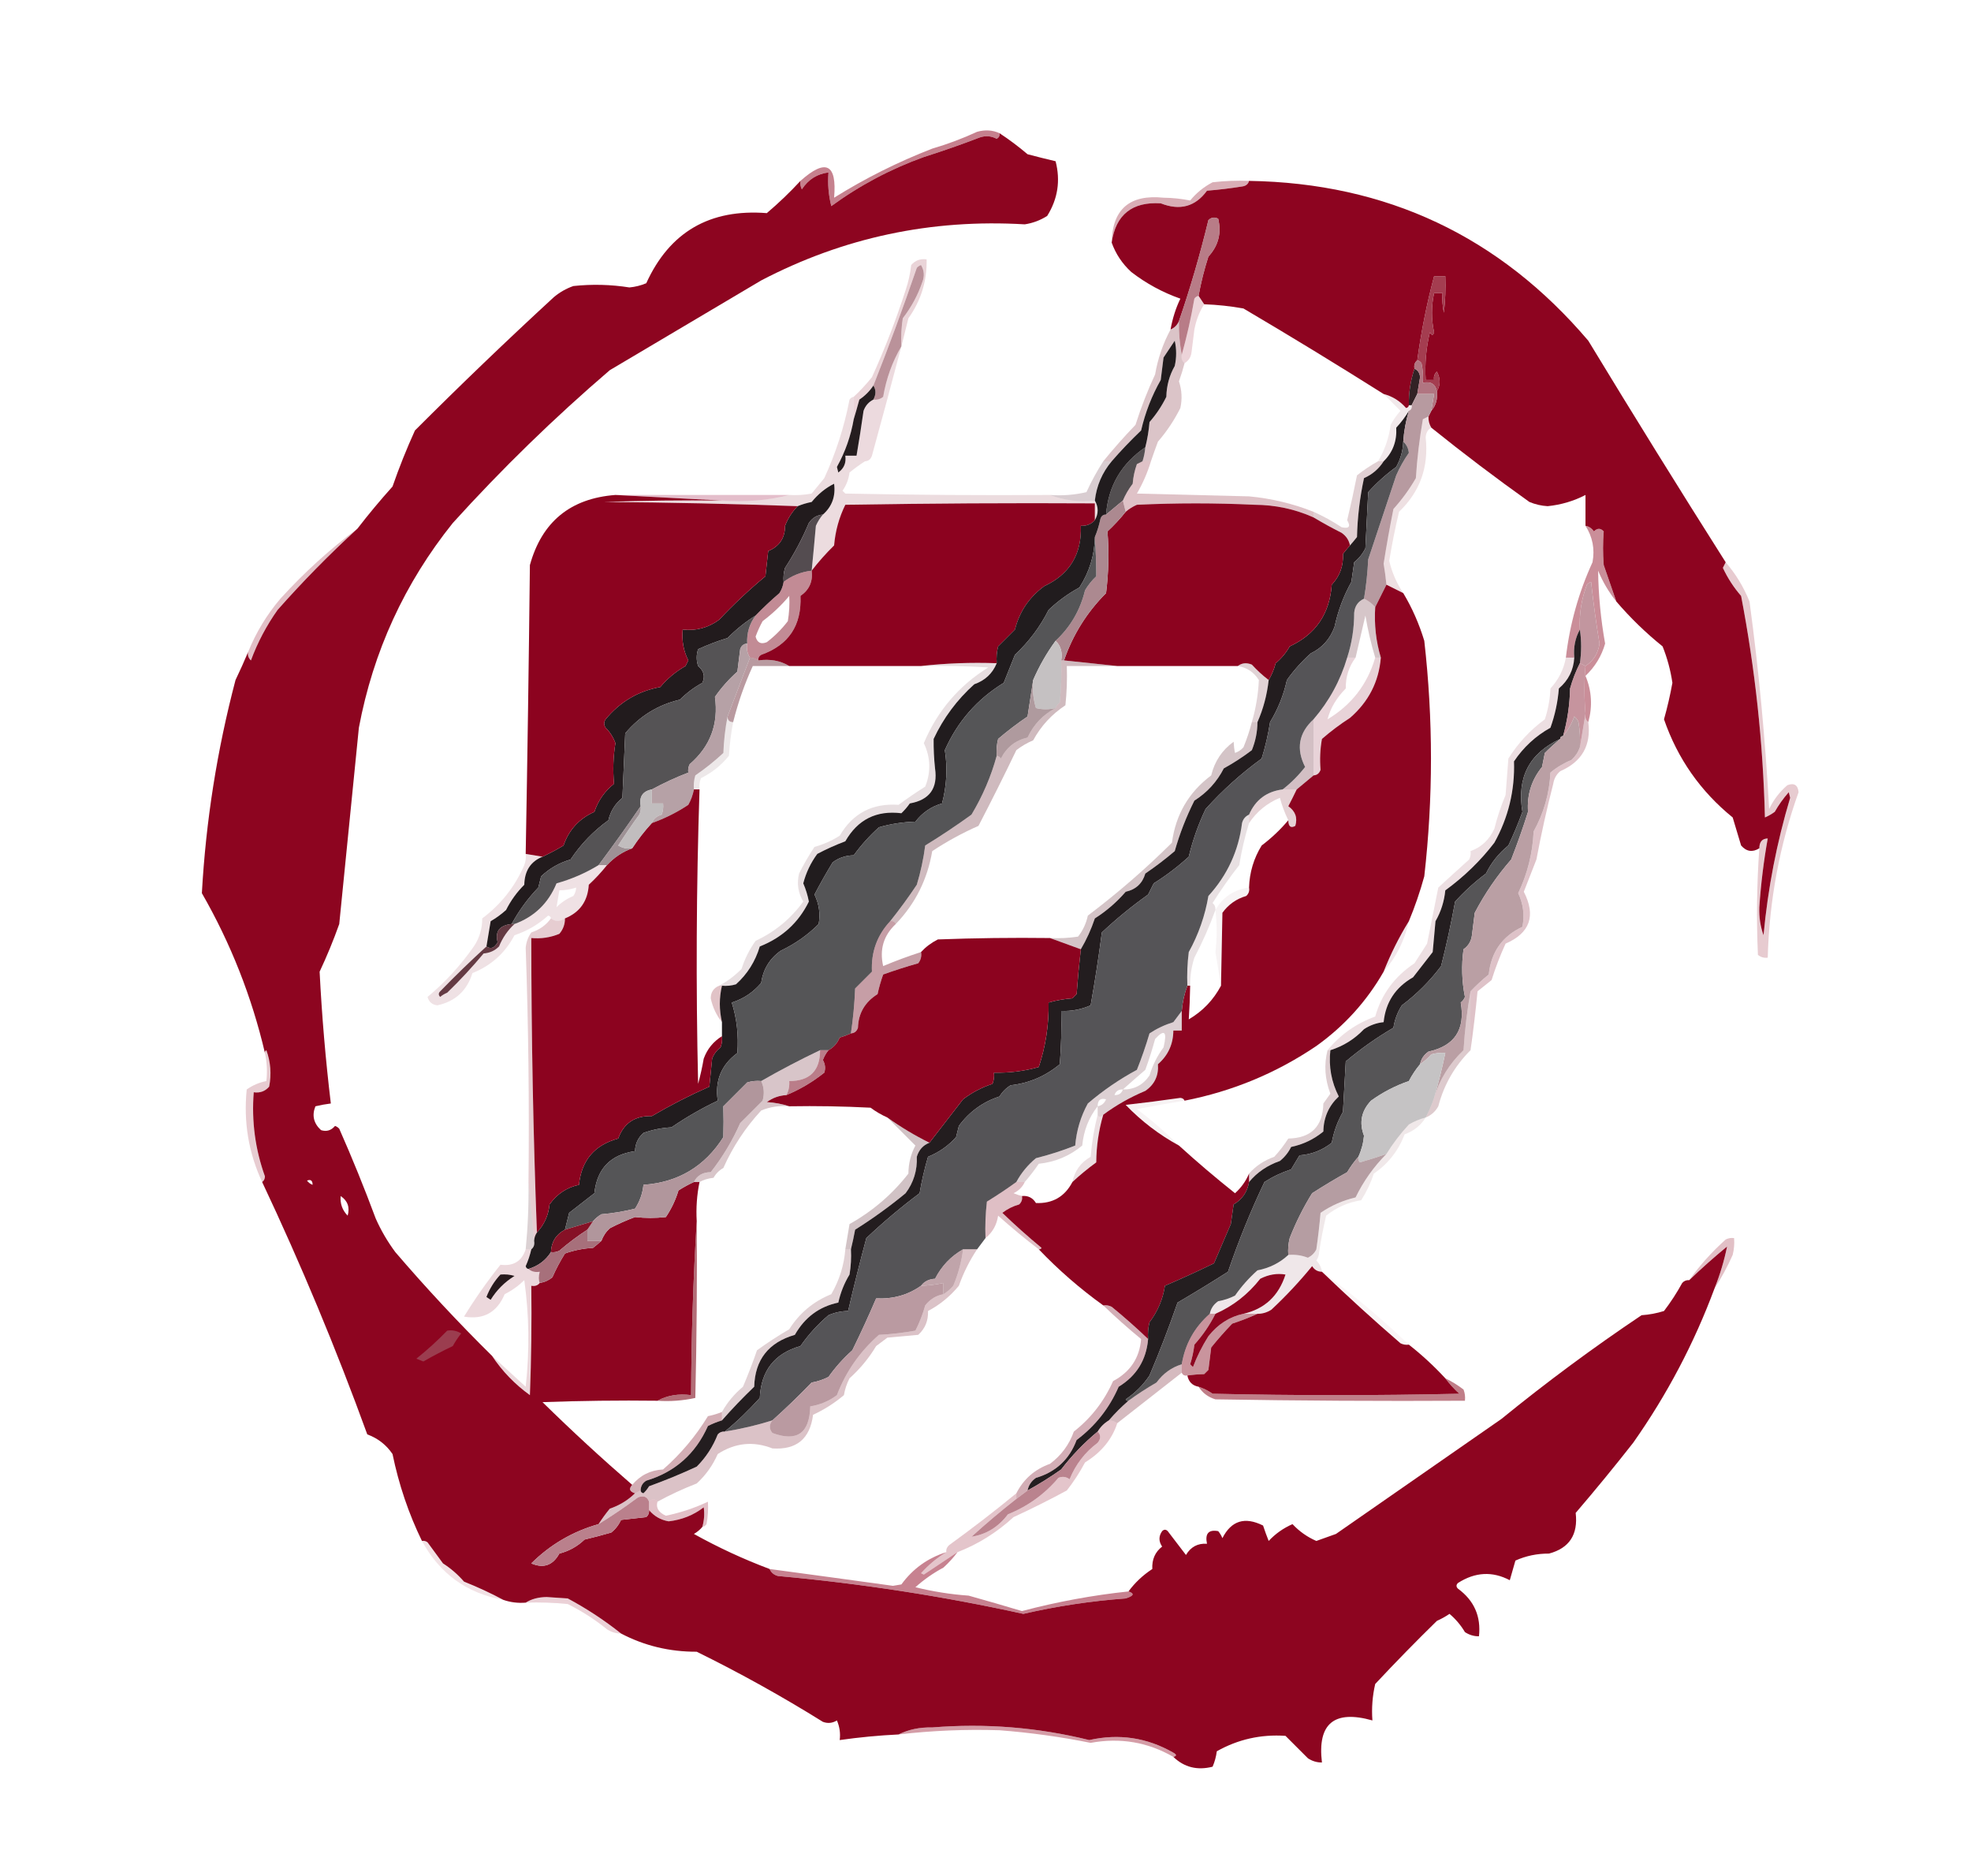 <?xml version="1.0" encoding="UTF-8"?>
<!DOCTYPE svg PUBLIC "-//W3C//DTD SVG 1.1//EN" "http://www.w3.org/Graphics/SVG/1.1/DTD/svg11.dtd">
<svg xmlns="http://www.w3.org/2000/svg" version="1.1" width="703px" height="669px" style="shape-rendering:geometricPrecision; text-rendering:geometricPrecision; image-rendering:optimizeQuality; fill-rule:evenodd; clip-rule:evenodd" xmlns:xlink="http://www.w3.org/1999/xlink">
<g><path style="opacity:1" fill="#8d0520" d="M 356.5,47.5 C 359.938,49.759 363.271,52.259 366.5,55C 369.818,55.879 373.152,56.712 376.5,57.5C 378.29,64.429 377.29,70.929 373.5,77C 371.043,78.562 368.376,79.562 365.5,80C 332.163,78.019 300.83,84.686 271.5,100C 253.597,110.626 235.597,121.293 217.5,132C 197.715,148.951 179.048,167.118 161.5,186.5C 144.282,207.958 133.115,232.292 128,259.5C 125.667,282.833 123.333,306.167 121,329.5C 118.943,335.281 116.61,340.947 114,346.5C 114.794,362.234 116.127,377.9 118,393.5C 116.201,393.721 114.368,394.054 112.5,394.5C 111.191,397.751 111.858,400.585 114.5,403C 116.464,403.624 118.131,403.124 119.5,401.5C 120.086,401.709 120.586,402.043 121,402.5C 125.629,412.978 129.962,423.645 134,434.5C 135.859,438.712 138.192,442.712 141,446.5C 152.027,459.358 163.527,471.691 175.5,483.5C 179.102,488.937 183.602,493.604 189,497.5C 189.5,484.504 189.667,471.504 189.5,458.5C 190.791,458.737 191.791,458.404 192.5,457.5C 194.17,457.249 195.67,456.582 197,455.5C 198.318,452.523 199.818,449.69 201.5,447C 204.711,445.847 208.044,445.18 211.5,445C 212.571,444.148 213.571,443.315 214.5,442.5C 215.117,440.771 216.117,439.271 217.5,438C 220.417,436.472 223.417,435.139 226.5,434C 230.121,434.405 233.787,434.405 237.5,434C 239.488,431.028 240.988,427.861 242,424.5C 243.78,423.361 245.614,422.361 247.5,421.5C 248.167,421.5 248.833,421.5 249.5,421.5C 248.559,426.07 248.226,430.737 248.5,435.5C 247.253,455.989 246.586,476.656 246.5,497.5C 242.029,496.911 238.029,497.577 234.5,499.5C 220.829,499.333 207.163,499.5 193.5,500C 203.897,510.2 214.564,520.033 225.5,529.5C 224.185,530.895 224.519,531.895 226.5,532.5C 223.98,534.969 220.98,536.803 217.5,538C 216.035,539.774 214.702,541.608 213.5,543.5C 204.3,546.1 196.3,550.767 189.5,557.5C 193.843,559.381 197.176,558.214 199.5,554C 202.952,553.108 205.952,551.442 208.5,549C 211.688,548.245 214.855,547.411 218,546.5C 219.52,545.303 220.687,543.803 221.5,542C 224.5,541.667 227.5,541.333 230.5,541C 231.252,540.329 231.586,539.496 231.5,538.5C 233.355,540.693 235.689,542.026 238.5,542.5C 243.203,541.96 247.37,540.293 251,537.5C 251.334,539.847 251.167,542.181 250.5,544.5C 249.691,545.469 248.691,546.302 247.5,547C 256.213,551.846 265.213,556.013 274.5,559.5C 275.058,560.79 276.058,561.623 277.5,562C 306.951,564.661 336.118,569.161 365,575.5C 377.018,572.735 389.184,570.902 401.5,570C 404.402,569.081 404.735,568.248 402.5,567.5C 404.807,564.362 407.641,561.695 411,559.5C 410.816,556.124 411.983,553.457 414.5,551.5C 413.233,549.629 413.233,547.796 414.5,546C 415.167,545.333 415.833,545.333 416.5,546C 418.667,548.833 420.833,551.667 423,554.5C 424.715,551.603 427.215,550.269 430.5,550.5C 429.737,546.862 431.07,545.362 434.5,546C 435.126,546.75 435.626,547.584 436,548.5C 439.162,542.253 443.995,540.753 450.5,544C 451.103,545.825 451.77,547.659 452.5,549.5C 454.917,546.917 457.751,544.917 461,543.5C 463.419,546.085 466.252,548.085 469.5,549.5C 471.828,548.67 474.162,547.837 476.5,547C 496.152,533.355 515.818,519.688 535.5,506C 551.625,492.867 568.292,480.533 585.5,469C 588.226,468.818 590.893,468.318 593.5,467.5C 595.916,464.337 598.082,461.004 600,457.5C 600.671,456.748 601.504,456.414 602.5,456.5C 606.831,452.337 611.331,448.337 616,444.5C 614.99,449.519 613.49,454.519 611.5,459.5C 604.22,479.059 594.553,497.393 582.5,514.5C 575.837,522.994 569.004,531.327 562,539.5C 562.906,547.225 559.739,552.058 552.5,554C 548.236,553.984 544.236,554.817 540.5,556.5C 539.833,558.833 539.167,561.167 538.5,563.5C 532.293,560.234 526.126,560.567 520,564.5C 519.333,565.167 519.333,565.833 520,566.5C 525.782,570.731 528.282,576.397 527.5,583.5C 525.692,583.509 524.025,583.009 522.5,582C 521.042,579.54 519.209,577.373 517,575.5C 515.581,576.46 514.081,577.293 512.5,578C 505.013,585.321 497.679,592.821 490.5,600.5C 489.508,604.783 489.174,609.116 489.5,613.5C 475.827,609.642 469.827,614.642 471.5,628.5C 469.692,628.509 468.025,628.009 466.5,627C 463.833,624.333 461.167,621.667 458.5,619C 449.744,618.398 441.577,620.232 434,624.5C 433.749,626.433 433.249,628.266 432.5,630C 427.051,631.393 422.384,630.226 418.5,626.5C 419.738,626.19 419.738,625.69 418.5,625C 409.109,619.619 399.109,618.119 388.5,620.5C 370.095,615.962 351.429,614.462 332.5,616C 328.044,615.898 324.044,616.732 320.5,618.5C 313.466,618.839 306.466,619.506 299.5,620.5C 299.808,618.076 299.474,615.743 298.5,613.5C 296.902,614.485 295.235,614.651 293.5,614C 278.912,604.916 263.912,596.583 248.5,589C 238.816,589.036 229.816,586.869 221.5,582.5C 215.613,577.803 209.28,573.637 202.5,570C 200,569.833 197.5,569.667 195,569.5C 192.071,569.525 189.571,570.191 187.5,571.5C 184.721,571.721 182.054,571.388 179.5,570.5C 175.054,568.114 170.388,565.947 165.5,564C 163.295,561.46 160.795,559.293 158,557.5C 156.167,555 154.333,552.5 152.5,550C 151.906,549.536 151.239,549.369 150.5,549.5C 145.756,539.77 142.256,529.436 140,518.5C 137.767,515.213 134.767,512.879 131,511.5C 119.889,480.941 107.389,450.941 93.5,421.5C 94.124,421.083 94.457,420.416 94.5,419.5C 91.026,409.843 89.692,399.843 90.5,389.5C 92.722,389.822 94.556,389.155 96,387.5C 96.867,383.044 96.534,378.711 95,374.5C 94.601,374.728 94.435,375.062 94.5,375.5C 89.787,355.407 82.287,336.407 72,318.5C 73.429,292.777 77.429,267.444 84,242.5C 85.612,239.141 87.112,235.808 88.5,232.5C 88.281,233.675 88.614,234.675 89.5,235.5C 91.866,229.102 95.033,223.102 99,217.5C 107.953,207.379 117.453,197.713 127.5,188.5C 131.432,183.393 135.599,178.393 140,173.5C 142.367,166.681 145.034,160.014 148,153.5C 164.17,137.33 180.67,121.497 197.5,106C 199.596,104.234 201.929,102.901 204.5,102C 211.19,101.286 217.856,101.452 224.5,102.5C 226.577,102.308 228.577,101.808 230.5,101C 238.825,82.734 253.158,74.4 273.5,76C 277.766,72.381 281.766,68.548 285.5,64.5C 285.351,65.552 285.517,66.552 286,67.5C 288.331,63.971 291.497,61.971 295.5,61.5C 295.176,65.555 295.509,69.555 296.5,73.5C 306.686,66.074 317.686,60.241 329.5,56C 336.231,53.867 342.898,51.534 349.5,49C 351.568,48.313 353.568,48.48 355.5,49.5C 356.298,49.043 356.631,48.376 356.5,47.5 Z M 111.5,422.5 C 110.711,422.217 110.044,421.717 109.5,421C 110.816,420.472 111.483,420.972 111.5,422.5 Z M 121.5,426.5 C 124.005,428.186 124.838,430.519 124,433.5C 122.097,431.559 121.264,429.226 121.5,426.5 Z M 443.5,468.5 C 438.549,469.557 434.383,472.224 431,476.5C 428.747,480.08 426.913,483.747 425.5,487.5C 425.167,487.167 424.833,486.833 424.5,486.5C 425.213,484.224 425.713,481.891 426,479.5C 429.015,476.122 431.515,472.456 433.5,468.5C 439.77,465.753 445.103,461.587 449.5,456C 452.491,454.477 455.491,453.977 458.5,454.5C 456.075,462.096 451.075,466.763 443.5,468.5 Z"/></g>
<g><path style="opacity:0.569" fill="#9b2339" d="M 356.5,47.5 C 356.631,48.376 356.298,49.043 355.5,49.5C 353.568,48.48 351.568,48.313 349.5,49C 342.898,51.534 336.231,53.867 329.5,56C 317.686,60.241 306.686,66.074 296.5,73.5C 295.509,69.555 295.176,65.555 295.5,61.5C 291.497,61.971 288.331,63.971 286,67.5C 285.517,66.552 285.351,65.552 285.5,64.5C 294.555,56.429 298.555,58.429 297.5,70.5C 308.6,63.575 320.267,57.742 332.5,53C 337.977,51.396 343.311,49.396 348.5,47C 351.367,46.199 354.034,46.366 356.5,47.5 Z"/></g>
<g><path style="opacity:1" fill="#8d0420" d="M 445.5,64.5 C 494.507,65.271 534.841,84.271 566.5,121.5C 582.594,148.029 598.927,174.362 615.5,200.5C 615.196,201.15 614.863,201.817 614.5,202.5C 616.214,206.166 618.38,209.5 621,212.5C 626.012,238.579 628.845,264.912 629.5,291.5C 630.748,290.96 631.915,290.293 633,289.5C 634.421,286.991 636.088,284.657 638,282.5C 638.167,283.167 638.333,283.833 638.5,284.5C 633.715,300.483 630.548,316.816 629,333.5C 627.872,330.353 627.372,327.02 627.5,323.5C 628.056,315.236 629.056,307.069 630.5,299C 628.522,299.033 627.522,300.2 627.5,302.5C 625.064,304.017 622.898,303.684 621,301.5C 620,298.167 619,294.833 618,291.5C 606.508,282.173 598.341,270.506 593.5,256.5C 594.708,252.211 595.708,247.878 596.5,243.5C 595.843,239.029 594.676,234.695 593,230.5C 587.03,225.698 581.53,220.364 576.5,214.5C 575.021,210.198 573.521,205.865 572,201.5C 571.674,197.47 571.674,193.47 572,189.5C 570.887,188.289 569.72,188.289 568.5,189.5C 567.735,188.388 566.735,187.721 565.5,187.5C 565.5,183.833 565.5,180.167 565.5,176.5C 561.328,178.671 556.828,180.005 552,180.5C 549.747,180.369 547.581,179.869 545.5,179C 533.519,170.47 521.852,161.637 510.5,152.5C 509.766,151.292 509.433,149.959 509.5,148.5C 509.833,147.833 510.167,147.167 510.5,146.5C 512.163,144.562 512.829,142.228 512.5,139.5C 513.797,137.307 513.797,134.973 512.5,132.5C 511.614,133.325 511.281,134.325 511.5,135.5C 510.5,135.5 509.5,135.5 508.5,135.5C 508.149,129.738 508.649,124.072 510,118.5C 510.654,119.696 511.154,119.696 511.5,118.5C 510.492,113.867 510.492,109.2 511.5,104.5C 512.5,104.5 513.5,104.5 514.5,104.5C 514.337,106.857 514.503,109.19 515,111.5C 515.499,107.179 515.666,102.846 515.5,98.5C 514.167,98.5 512.833,98.5 511.5,98.5C 508.879,108.368 506.879,118.368 505.5,128.5C 504.596,129.209 504.263,130.209 504.5,131.5C 503.092,135.686 502.425,140.019 502.5,144.5C 502.44,145.043 502.107,145.376 501.5,145.5C 499.33,142.988 496.663,141.321 493.5,140.5C 476.99,130.078 460.324,119.912 443.5,110C 438.863,109.171 434.196,108.671 429.5,108.5C 428.833,107.5 428.167,106.5 427.5,105.5C 428.348,100.774 429.515,96.108 431,91.5C 434.563,87.617 435.73,83.117 434.5,78C 433.216,77.316 432.049,77.483 431,78.5C 428.022,90.805 424.522,102.805 420.5,114.5C 419.9,115.9 418.9,116.9 417.5,117.5C 418.213,113.533 419.38,109.866 421,106.5C 414.672,104.277 408.839,101.11 403.5,97C 400.278,94.044 397.944,90.544 396.5,86.5C 397.964,76.548 403.798,71.881 414,72.5C 420.84,75.201 426.34,73.701 430.5,68C 434.689,67.665 438.856,67.165 443,66.5C 444.376,66.316 445.209,65.649 445.5,64.5 Z"/></g>
<g><path style="opacity:0.388" fill="#9f2f44" d="M 445.5,64.5 C 445.209,65.649 444.376,66.316 443,66.5C 438.856,67.165 434.689,67.665 430.5,68C 426.34,73.701 420.84,75.201 414,72.5C 403.798,71.881 397.964,76.548 396.5,86.5C 396.747,74.595 402.913,69.262 415,70.5C 418.221,70.541 421.388,70.875 424.5,71.5C 426.707,68.796 429.374,66.629 432.5,65C 436.821,64.501 441.154,64.334 445.5,64.5 Z"/></g>
<g><path style="opacity:0.835" fill="#aa6270" d="M 427.5,105.5 C 426.883,105.611 426.383,105.944 426,106.5C 424.822,113.316 423.322,119.982 421.5,126.5C 420.738,122.47 420.405,118.47 420.5,114.5C 424.522,102.805 428.022,90.805 431,78.5C 432.049,77.483 433.216,77.316 434.5,78C 435.73,83.117 434.563,87.617 431,91.5C 429.515,96.108 428.348,100.774 427.5,105.5 Z"/></g>
<g><path style="opacity:0.886" fill="#98253a" d="M 512.5,139.5 C 511.952,136.916 510.285,135.916 507.5,136.5C 507.663,134.143 507.497,131.81 507,129.5C 506.617,128.944 506.117,128.611 505.5,128.5C 506.879,118.368 508.879,108.368 511.5,98.5C 512.833,98.5 514.167,98.5 515.5,98.5C 515.666,102.846 515.499,107.179 515,111.5C 514.503,109.19 514.337,106.857 514.5,104.5C 513.5,104.5 512.5,104.5 511.5,104.5C 510.492,109.2 510.492,113.867 511.5,118.5C 511.154,119.696 510.654,119.696 510,118.5C 508.649,124.072 508.149,129.738 508.5,135.5C 509.5,135.5 510.5,135.5 511.5,135.5C 511.281,134.325 511.614,133.325 512.5,132.5C 513.797,134.973 513.797,137.307 512.5,139.5 Z"/></g>
<g><path style="opacity:0.196" fill="#9f283f" d="M 427.5,105.5 C 428.167,106.5 428.833,107.5 429.5,108.5C 427.823,111.092 426.657,114.092 426,117.5C 425.667,120.167 425.333,122.833 425,125.5C 424.8,127.32 423.966,128.653 422.5,129.5C 421.596,128.791 421.263,127.791 421.5,126.5C 423.322,119.982 424.822,113.316 426,106.5C 426.383,105.944 426.883,105.611 427.5,105.5 Z"/></g>
<g><path style="opacity:0.235" fill="#a64b5c" d="M 321.5,123.5 C 321.335,120.15 321.502,116.817 322,113.5C 325.068,109.543 327.402,105.209 329,100.5C 329.808,98.421 329.641,96.421 328.5,94.5C 327.914,94.709 327.414,95.043 327,95.5C 322.148,109.677 316.981,123.677 311.5,137.5C 310.188,139.479 308.521,141.145 306.5,142.5C 305.832,144.969 305.165,147.302 304.5,149.5C 304.5,146.833 304.5,144.167 304.5,141.5C 306.772,139.39 308.939,137.056 311,134.5C 315.589,124.401 319.589,114.068 323,103.5C 323.988,100.576 324.654,97.576 325,94.5C 326.444,92.845 328.278,92.178 330.5,92.5C 330.665,100.188 328.498,107.188 324,113.5C 323.115,116.952 322.282,120.286 321.5,123.5 Z"/></g>
<g><path style="opacity:1" fill="#ba929a" d="M 321.5,123.5 C 318.276,128.972 316.11,134.972 315,141.5C 313.989,142.337 312.822,142.67 311.5,142.5C 312.494,140.666 312.494,138.999 311.5,137.5C 316.981,123.677 322.148,109.677 327,95.5C 327.414,95.043 327.914,94.709 328.5,94.5C 329.641,96.421 329.808,98.421 329,100.5C 327.402,105.209 325.068,109.543 322,113.5C 321.502,116.817 321.335,120.15 321.5,123.5 Z"/></g>
<g><path style="opacity:1" fill="#322225" d="M 504.5,131.5 C 505.693,131.97 506.36,132.97 506.5,134.5C 506.16,136.512 505.827,138.512 505.5,140.5C 504.833,141.833 504.167,143.167 503.5,144.5C 503.167,144.5 502.833,144.5 502.5,144.5C 502.425,140.019 503.092,135.686 504.5,131.5 Z"/></g>
<g><path style="opacity:0.906" fill="#a96774" d="M 505.5,128.5 C 506.117,128.611 506.617,128.944 507,129.5C 507.497,131.81 507.663,134.143 507.5,136.5C 510.285,135.916 511.952,136.916 512.5,139.5C 512.829,142.228 512.163,144.562 510.5,146.5C 510.833,144.5 511.167,142.5 511.5,140.5C 509.5,140.5 507.5,140.5 505.5,140.5C 505.827,138.512 506.16,136.512 506.5,134.5C 506.36,132.97 505.693,131.97 504.5,131.5C 504.263,130.209 504.596,129.209 505.5,128.5 Z"/></g>
<g><path style="opacity:0.204" fill="#a44d5d" d="M 321.5,123.5 C 318.114,136.35 314.614,149.35 311,162.5C 310.583,163.756 309.75,164.423 308.5,164.5C 307.127,164.657 305.793,164.49 304.5,164C 305.056,163.617 305.389,163.117 305.5,162.5C 306.393,157.321 307.226,151.988 308,146.5C 308.66,144.676 309.827,143.343 311.5,142.5C 312.822,142.67 313.989,142.337 315,141.5C 316.11,134.972 318.276,128.972 321.5,123.5 Z"/></g>
<g><path style="opacity:0.999" fill="#251d1f" d="M 311.5,137.5 C 312.494,138.999 312.494,140.666 311.5,142.5C 309.827,143.343 308.66,144.676 308,146.5C 307.226,151.988 306.393,157.321 305.5,162.5C 304.167,162.5 302.833,162.5 301.5,162.5C 301.872,165.022 301.039,167.022 299,168.5C 298.833,167.833 298.667,167.167 298.5,166.5C 301.444,161.214 303.444,155.547 304.5,149.5C 305.165,147.302 305.832,144.969 306.5,142.5C 308.521,141.145 310.188,139.479 311.5,137.5 Z"/></g>
<g><path style="opacity:0.275" fill="#7d2939" d="M 420.5,114.5 C 420.405,118.47 420.738,122.47 421.5,126.5C 421.263,127.791 421.596,128.791 422.5,129.5C 421.941,131.679 421.274,133.846 420.5,136C 421.536,139.121 421.703,142.287 421,145.5C 418.829,149.844 416.163,153.844 413,157.5C 412.098,159.927 411.264,162.26 410.5,164.5C 409.5,164.5 408.5,164.5 407.5,164.5C 408.038,162.883 408.371,161.216 408.5,159.5C 409.241,156.587 409.741,153.587 410,150.5C 412.392,147.772 414.392,144.772 416,141.5C 416.085,137.529 417.085,133.862 419,130.5C 419.667,127.5 419.667,124.5 419,121.5C 417.667,123.5 416.333,125.5 415,127.5C 414.667,130.167 414.333,132.833 414,135.5C 410.802,141.137 408.468,147.137 407,153.5C 403.268,157.062 399.768,160.729 396.5,164.5C 395.5,164.5 394.5,164.5 393.5,164.5C 397.125,160.038 400.958,155.705 405,151.5C 406.964,145.298 409.297,139.298 412,133.5C 412.954,127.912 414.787,122.579 417.5,117.5C 418.9,116.9 419.9,115.9 420.5,114.5 Z"/></g>
<g><path style="opacity:1" fill="#231d1f" d="M 502.5,146.5 C 501.417,150.085 500.751,153.751 500.5,157.5C 500.382,160.688 499.549,163.688 498,166.5C 494.317,169.187 490.983,172.187 488,175.5C 487.667,182.167 487.333,188.833 487,195.5C 486.047,197.455 484.713,199.122 483,200.5C 482.667,202.833 482.333,205.167 482,207.5C 479.234,212.456 477.234,217.789 476,223.5C 474.416,227.869 471.583,231.035 467.5,233C 464.296,235.869 461.463,239.035 459,242.5C 457.837,247.828 455.837,252.828 453,257.5C 452.319,261.929 451.319,266.263 450,270.5C 442.685,275.817 436.018,281.817 430,288.5C 427.4,293.967 425.4,299.634 424,305.5C 420.117,309.05 415.951,312.217 411.5,315C 410.833,316.333 410.167,317.667 409.5,319C 403.709,323.122 398.209,327.622 393,332.5C 391.866,341.296 390.533,349.962 389,358.5C 385.679,359.971 382.179,360.637 378.5,360.5C 378.666,366.842 378.5,373.175 378,379.5C 372.889,383.757 367.056,386.257 360.5,387C 358.833,388 357.5,389.333 356.5,391C 350.575,392.915 345.742,396.415 342,401.5C 341.667,402.833 341.333,404.167 341,405.5C 338.222,408.609 334.889,410.942 331,412.5C 329.746,416.77 328.746,421.104 328,425.5C 321.374,430.457 315.04,435.791 309,441.5C 306.645,450.281 304.478,458.948 302.5,467.5C 300.073,467.523 297.74,468.023 295.5,469C 291.719,472.206 288.385,475.872 285.5,480C 276.259,482.624 271.426,488.79 271,498.5C 267.012,502.943 262.845,506.943 258.5,510.5C 257.504,510.414 256.671,510.748 256,511.5C 254.287,515.873 251.787,519.707 248.5,523C 242.934,525.58 237.267,527.913 231.5,530C 230.953,530.925 230.287,531.758 229.5,532.5C 228.893,532.376 228.56,532.043 228.5,531.5C 228.511,529.983 229.177,528.816 230.5,528C 240.753,524.92 248.086,518.42 252.5,508.5C 254.139,507.678 255.805,507.011 257.5,506.5C 261.102,502.395 264.935,498.395 269,494.5C 269.283,484.873 274.116,478.706 283.5,476C 287.048,469.759 292.215,465.926 299,464.5C 299.792,460.921 301.125,457.588 303,454.5C 303.498,451.518 303.665,448.518 303.5,445.5C 304.06,443.199 304.56,440.866 305,438.5C 311.279,434.554 317.279,430.221 323,425.5C 325.86,421.685 327.193,417.352 327,412.5C 327.74,410.03 329.24,408.363 331.5,407.5C 335.44,402.436 339.44,397.269 343.5,392C 346.717,389.565 350.217,387.731 354,386.5C 354.49,385.207 354.657,383.873 354.5,382.5C 359.973,382.633 365.307,381.966 370.5,380.5C 372.965,373.087 374.132,365.42 374,357.5C 376.74,356.718 379.574,356.218 382.5,356C 383,355.5 383.5,355 384,354.5C 384.391,349.146 384.891,343.812 385.5,338.5C 387.534,335.052 389.2,331.386 390.5,327.5C 394.609,324.894 398.276,321.727 401.5,318C 405.143,317.189 407.477,315.022 408.5,311.5C 412.142,309.025 415.642,306.358 419,303.5C 420.735,297.348 423.068,291.348 426,285.5C 430.55,282.617 434.05,278.784 436.5,274C 439.971,272.095 443.304,269.928 446.5,267.5C 447.802,264.292 448.469,260.959 448.5,257.5C 450.569,252.83 451.902,247.83 452.5,242.5C 453.594,240.641 454.427,238.641 455,236.5C 457.043,234.792 458.71,232.792 460,230.5C 469.258,226.215 474.258,218.882 475,208.5C 477.875,205.458 479.208,201.791 479,197.5C 479.852,196.429 480.685,195.429 481.5,194.5C 482.315,193.571 483.148,192.571 484,191.5C 484.173,184.408 485.006,177.408 486.5,170.5C 489.464,169.192 491.797,167.192 493.5,164.5C 496.768,161.285 498.268,157.285 498,152.5C 499.764,150.611 501.264,148.611 502.5,146.5 Z"/></g>
<g><path style="opacity:0.125" fill="#9e5363" d="M 493.5,140.5 C 496.663,141.321 499.33,142.988 501.5,145.5C 502.107,145.376 502.44,145.043 502.5,144.5C 502.833,144.5 503.167,144.5 503.5,144.5C 503.672,145.492 503.338,146.158 502.5,146.5C 501.264,148.611 499.764,150.611 498,152.5C 498.268,157.285 496.768,161.285 493.5,164.5C 492.833,164.5 492.167,164.5 491.5,164.5C 493.887,160.506 495.387,156.172 496,151.5C 496.972,149.695 498.139,148.028 499.5,146.5C 497.467,144.493 495.467,142.493 493.5,140.5 Z"/></g>
<g><path style="opacity:1" fill="#b79aa0" d="M 505.5,140.5 C 507.5,140.5 509.5,140.5 511.5,140.5C 511.167,142.5 510.833,144.5 510.5,146.5C 510.167,147.167 509.833,147.833 509.5,148.5C 508.85,148.804 508.183,149.137 507.5,149.5C 506.277,156.449 505.444,163.449 505,170.5C 502.72,174.447 500.053,178.113 497,181.5C 495.699,187.951 494.532,194.451 493.5,201C 493.917,203.498 494.251,205.998 494.5,208.5C 493.153,211.193 491.82,213.86 490.5,216.5C 489.363,215.211 488.03,214.211 486.5,213.5C 487.277,208.916 487.777,204.25 488,199.5C 491.333,189.5 494.667,179.5 498,169.5C 499.247,166.671 500.747,164.005 502.5,161.5C 502.332,159.829 501.665,158.496 500.5,157.5C 500.751,153.751 501.417,150.085 502.5,146.5C 503.338,146.158 503.672,145.492 503.5,144.5C 504.167,143.167 504.833,141.833 505.5,140.5 Z"/></g>
<g><path style="opacity:0.22" fill="#541e30" d="M 393.5,164.5 C 394.5,164.5 395.5,164.5 396.5,164.5C 393.104,168.565 391.104,173.231 390.5,178.5C 384.729,179.113 379.396,178.446 374.5,176.5C 378.884,176.826 383.217,176.492 387.5,175.5C 389.258,171.646 391.258,167.979 393.5,164.5 Z"/></g>
<g><path style="opacity:1" fill="#534f51" d="M 408.5,159.5 C 408.371,161.216 408.038,162.883 407.5,164.5C 406.85,164.804 406.183,165.137 405.5,165.5C 404.686,167.766 404.186,170.1 404,172.5C 402.558,174.391 401.391,176.391 400.5,178.5C 398.5,180.167 396.5,181.833 394.5,183.5C 395.277,173.355 399.944,165.355 408.5,159.5 Z"/></g>
<g><path style="opacity:0.166" fill="#8f2b3d" d="M 304.5,141.5 C 304.5,144.167 304.5,146.833 304.5,149.5C 303.444,155.547 301.444,161.214 298.5,166.5C 298.667,167.167 298.833,167.833 299,168.5C 301.039,167.022 301.872,165.022 301.5,162.5C 302.833,162.5 304.167,162.5 305.5,162.5C 305.389,163.117 305.056,163.617 304.5,164C 305.793,164.49 307.127,164.657 308.5,164.5C 306.645,165.69 304.812,167.023 303,168.5C 302.697,170.888 301.863,173.055 300.5,175C 300.833,175.333 301.167,175.667 301.5,176C 325.831,176.5 350.164,176.667 374.5,176.5C 379.396,178.446 384.729,179.113 390.5,178.5C 391.833,180.833 391.833,183.167 390.5,185.5C 390.5,183.5 390.5,181.5 390.5,179.5C 360.831,179.333 331.165,179.5 301.5,180C 299.267,184.545 297.933,189.379 297.5,194.5C 294.591,197.344 291.924,200.344 289.5,203.5C 290.029,198.178 290.529,192.844 291,187.5C 291.662,186.016 292.496,184.683 293.5,183.5C 296.758,180.631 298.091,176.964 297.5,172.5C 294.476,174.003 291.81,176.17 289.5,179C 287.753,179.352 286.086,179.852 284.5,180.5C 261.67,179.668 238.67,179.168 215.5,179C 229.496,178.5 243.496,178.333 257.5,178.5C 265.903,179.134 273.903,178.467 281.5,176.5C 284.187,176.664 286.854,176.497 289.5,176C 291,174.167 292.5,172.333 294,170.5C 298.128,161.529 301.128,152.196 303,142.5C 303.383,141.944 303.883,141.611 304.5,141.5 Z"/></g>
<g><path style="opacity:1" fill="#221b1d" d="M 293.5,183.5 C 291.394,183.679 289.728,184.679 288.5,186.5C 286.131,192.129 283.298,197.463 280,202.5C 279.506,204.134 279.34,205.801 279.5,207.5C 279.291,208.922 278.791,210.255 278,211.5C 274.997,214.067 272.164,216.734 269.5,219.5C 265.916,221.739 262.583,224.406 259.5,227.5C 255.894,228.608 252.394,229.941 249,231.5C 248.333,233.5 248.333,235.5 249,237.5C 251.064,239.243 251.564,241.243 250.5,243.5C 247.55,245.115 244.884,247.115 242.5,249.5C 234.7,251.32 228.2,255.32 223,261.5C 222.667,269.167 222.333,276.833 222,284.5C 219.416,286.576 217.749,289.243 217,292.5C 211.645,296.354 207.145,301.021 203.5,306.5C 199.493,307.664 195.993,309.664 193,312.5C 192.667,313.833 192.333,315.167 192,316.5C 188.229,320.431 185.062,324.764 182.5,329.5C 178.168,329.965 176.501,332.131 177.5,336C 176.403,338.059 175.07,338.559 173.5,337.5C 173.998,334.513 174.498,331.513 175,328.5C 176.973,327.36 178.807,326.027 180.5,324.5C 182.177,321.147 184.343,318.147 187,315.5C 187.101,310.533 189.267,307.2 193.5,305.5C 196.052,304.307 198.552,302.973 201,301.5C 202.911,295.921 206.577,291.921 212,289.5C 213.349,285.467 215.682,282.134 219,279.5C 218.554,274.651 218.721,269.818 219.5,265C 218.742,262.908 217.575,261.075 216,259.5C 215.333,258.5 215.333,257.5 216,256.5C 221.17,250.239 227.67,246.406 235.5,245C 238.012,241.995 241.012,239.495 244.5,237.5C 244.833,236.833 245.167,236.167 245.5,235.5C 243.779,232.092 243.112,228.425 243.5,224.5C 248.287,225.03 252.62,223.863 256.5,221C 261.698,215.467 267.198,210.3 273,205.5C 273.333,202.5 273.667,199.5 274,196.5C 278.011,194.826 280.011,191.826 280,187.5C 281.049,184.813 282.549,182.48 284.5,180.5C 286.086,179.852 287.753,179.352 289.5,179C 291.81,176.17 294.476,174.003 297.5,172.5C 298.091,176.964 296.758,180.631 293.5,183.5 Z"/></g>
<g><path style="opacity:0.278" fill="#9e1646" d="M 219.5,176.5 C 240.167,176.5 260.833,176.5 281.5,176.5C 273.903,178.467 265.903,179.134 257.5,178.5C 244.833,177.833 232.167,177.167 219.5,176.5 Z"/></g>
<g><path style="opacity:0.28" fill="#8e2537" d="M 407.5,164.5 C 408.5,164.5 409.5,164.5 410.5,164.5C 409.298,168.502 407.631,172.336 405.5,176C 418.833,176.333 432.167,176.667 445.5,177C 453.471,177.743 461.138,179.577 468.5,182.5C 468.5,183.167 468.5,183.833 468.5,184.5C 461.866,181.539 454.866,180.039 447.5,180C 433.5,179.333 419.5,179.333 405.5,180C 404.016,180.662 402.683,181.496 401.5,182.5C 401.167,181.167 400.833,179.833 400.5,178.5C 401.391,176.391 402.558,174.391 404,172.5C 404.186,170.1 404.686,167.766 405.5,165.5C 406.183,165.137 406.85,164.804 407.5,164.5 Z"/></g>
<g><path style="opacity:1" fill="#8c031f" d="M 219.5,176.5 C 232.167,177.167 244.833,177.833 257.5,178.5C 243.496,178.333 229.496,178.5 215.5,179C 238.67,179.168 261.67,179.668 284.5,180.5C 282.549,182.48 281.049,184.813 280,187.5C 280.011,191.826 278.011,194.826 274,196.5C 273.667,199.5 273.333,202.5 273,205.5C 267.198,210.3 261.698,215.467 256.5,221C 252.62,223.863 248.287,225.03 243.5,224.5C 243.112,228.425 243.779,232.092 245.5,235.5C 245.167,236.167 244.833,236.833 244.5,237.5C 241.012,239.495 238.012,241.995 235.5,245C 227.67,246.406 221.17,250.239 216,256.5C 215.333,257.5 215.333,258.5 216,259.5C 217.575,261.075 218.742,262.908 219.5,265C 218.721,269.818 218.554,274.651 219,279.5C 215.682,282.134 213.349,285.467 212,289.5C 206.577,291.921 202.911,295.921 201,301.5C 198.552,302.973 196.052,304.307 193.5,305.5C 191.5,305.167 189.5,304.833 187.5,304.5C 188.117,270.443 188.617,236.11 189,201.5C 193.283,186.055 203.45,177.722 219.5,176.5 Z"/></g>
<g><path style="opacity:1" fill="#8c021f" d="M 390.5,185.5 C 389.22,186.931 387.553,187.598 385.5,187.5C 385.865,197.617 381.532,204.784 372.5,209C 367.132,212.903 363.632,218.07 362,224.5C 360,226.5 358,228.5 356,230.5C 355.505,232.473 355.338,234.473 355.5,236.5C 346.318,236.173 337.318,236.507 328.5,237.5C 312.833,237.5 297.167,237.5 281.5,237.5C 278.316,235.586 274.649,234.92 270.5,235.5C 270.369,234.624 270.702,233.957 271.5,233.5C 281.302,230.015 285.969,223.015 285.5,212.5C 288.644,210.342 289.977,207.342 289.5,203.5C 291.924,200.344 294.591,197.344 297.5,194.5C 297.933,189.379 299.267,184.545 301.5,180C 331.165,179.5 360.831,179.333 390.5,179.5C 390.5,181.5 390.5,183.5 390.5,185.5 Z"/></g>
<g><path style="opacity:1" fill="#8c031f" d="M 468.5,184.5 C 471.681,186.412 475.015,188.245 478.5,190C 480.141,191.129 481.141,192.629 481.5,194.5C 480.685,195.429 479.852,196.429 479,197.5C 479.208,201.791 477.875,205.458 475,208.5C 474.258,218.882 469.258,226.215 460,230.5C 458.71,232.792 457.043,234.792 455,236.5C 454.427,238.641 453.594,240.641 452.5,242.5C 450.416,240.923 448.416,239.09 446.5,237C 444.613,236.22 442.946,236.387 441.5,237.5C 427.167,237.5 412.833,237.5 398.5,237.5C 392.167,236.833 385.833,236.167 379.5,235.5C 382.661,226.346 387.661,218.346 394.5,211.5C 395.415,204.167 395.582,196.834 395,189.5C 397.372,187.297 399.539,184.963 401.5,182.5C 402.683,181.496 404.016,180.662 405.5,180C 419.5,179.333 433.5,179.333 447.5,180C 454.866,180.039 461.866,181.539 468.5,184.5 Z"/></g>
<g><path style="opacity:1" fill="#ac8990" d="M 400.5,178.5 C 400.833,179.833 401.167,181.167 401.5,182.5C 399.539,184.963 397.372,187.297 395,189.5C 395.582,196.834 395.415,204.167 394.5,211.5C 387.661,218.346 382.661,226.346 379.5,235.5C 379.167,235.5 378.833,235.5 378.5,235.5C 379.01,232.612 378.344,230.279 376.5,228.5C 381.786,223.602 385.286,217.602 387,210.5C 388.093,208.651 389.426,206.984 391,205.5C 391.005,200.853 390.838,196.186 390.5,191.5C 391.343,189.513 392.01,187.346 392.5,185C 392.836,183.97 393.503,183.47 394.5,183.5C 396.5,181.833 398.5,180.167 400.5,178.5 Z"/></g>
<g><path style="opacity:1" fill="#211c1e" d="M 408.5,159.5 C 399.944,165.355 395.277,173.355 394.5,183.5C 393.503,183.47 392.836,183.97 392.5,185C 392.01,187.346 391.343,189.513 390.5,191.5C 390.405,197.928 388.572,203.928 385,209.5C 380.979,211.677 377.312,214.344 374,217.5C 370.986,223.508 366.986,228.841 362,233.5C 360.667,236.833 359.333,240.167 358,243.5C 348.507,249.325 341.507,257.325 337,267.5C 337.998,273.868 337.665,280.201 336,286.5C 332.17,287.601 329.004,289.768 326.5,293C 322.049,293.13 317.716,293.796 313.5,295C 310.13,298.035 307.13,301.368 304.5,305C 301.666,305.045 299.166,305.879 297,307.5C 294.7,311.268 292.533,315.102 290.5,319C 292.144,322.359 292.644,325.859 292,329.5C 288.054,333.445 283.554,336.611 278.5,339C 274.504,341.827 272.17,345.66 271.5,350.5C 268.63,353.885 265.13,356.219 261,357.5C 262.813,363.232 263.48,369.232 263,375.5C 257.266,379.704 254.932,385.371 256,392.5C 250.269,395.224 244.769,398.391 239.5,402C 236.044,402.18 232.711,402.847 229.5,404C 227.549,405.734 226.549,407.901 226.5,410.5C 217.773,411.727 212.94,416.727 212,425.5C 209,427.833 206,430.167 203,432.5C 202.495,434.518 201.995,436.518 201.5,438.5C 198.318,440.193 196.652,442.859 196.5,446.5C 194.627,449.449 191.961,451.449 188.5,452.5C 187.957,452.44 187.624,452.107 187.5,451.5C 188.372,449.55 189.039,447.55 189.5,445.5C 190.404,444.791 190.737,443.791 190.5,442.5C 190.557,441.391 190.89,440.391 191.5,439.5C 194.123,436.699 195.623,433.365 196,429.5C 198.659,425.764 202.159,423.431 206.5,422.5C 207.39,413.778 212.057,408.278 220.5,406C 222.498,400.478 226.498,397.811 232.5,398C 239.14,394.097 245.974,390.597 253,387.5C 253.333,384.167 253.667,380.833 254,377.5C 254.615,375.884 255.615,374.551 257,373.5C 257.49,372.207 257.657,370.873 257.5,369.5C 257.5,367.833 257.5,366.167 257.5,364.5C 256.488,360.13 256.488,355.797 257.5,351.5C 259.199,351.66 260.866,351.494 262.5,351C 266.558,347.352 269.392,342.852 271,337.5C 278.979,334.348 284.812,329.015 288.5,321.5C 288.069,319.246 287.403,317.079 286.5,315C 287.494,311.178 289.161,307.678 291.5,304.5C 294.712,302.802 298.046,301.302 301.5,300C 305.939,292.231 312.605,288.898 321.5,290C 322.618,288.926 323.618,287.76 324.5,286.5C 331.54,285.257 334.54,281.09 333.5,274C 333.125,270.468 332.958,266.968 333,263.5C 336.482,256.054 341.315,249.554 347.5,244C 351.344,242.653 354.011,240.153 355.5,236.5C 355.338,234.473 355.505,232.473 356,230.5C 358,228.5 360,226.5 362,224.5C 363.632,218.07 367.132,212.903 372.5,209C 381.532,204.784 385.865,197.617 385.5,187.5C 387.553,187.598 389.22,186.931 390.5,185.5C 391.833,183.167 391.833,180.833 390.5,178.5C 391.104,173.231 393.104,168.565 396.5,164.5C 399.768,160.729 403.268,157.062 407,153.5C 408.468,147.137 410.802,141.137 414,135.5C 414.333,132.833 414.667,130.167 415,127.5C 416.333,125.5 417.667,123.5 419,121.5C 419.667,124.5 419.667,127.5 419,130.5C 417.085,133.862 416.085,137.529 416,141.5C 414.392,144.772 412.392,147.772 410,150.5C 409.741,153.587 409.241,156.587 408.5,159.5 Z"/></g>
<g><path style="opacity:0.212" fill="#712533" d="M 491.5,164.5 C 492.167,164.5 492.833,164.5 493.5,164.5C 491.797,167.192 489.464,169.192 486.5,170.5C 485.006,177.408 484.173,184.408 484,191.5C 483.148,192.571 482.315,193.571 481.5,194.5C 481.141,192.629 480.141,191.129 478.5,190C 475.015,188.245 471.681,186.412 468.5,184.5C 468.5,183.833 468.5,183.167 468.5,182.5C 471.98,184.05 475.314,185.884 478.5,188C 481.176,188.617 481.843,187.784 480.5,185.5C 481.773,180.2 482.939,174.867 484,169.5C 486.371,167.627 488.871,165.961 491.5,164.5 Z"/></g>
<g><path style="opacity:1" fill="#544c50" d="M 293.5,183.5 C 292.496,184.683 291.662,186.016 291,187.5C 290.529,192.844 290.029,198.178 289.5,203.5C 285.763,203.929 282.43,205.262 279.5,207.5C 279.34,205.801 279.506,204.134 280,202.5C 283.298,197.463 286.131,192.129 288.5,186.5C 289.728,184.679 291.394,183.679 293.5,183.5 Z"/></g>
<g><path style="opacity:0.161" fill="#993f4f" d="M 509.5,148.5 C 509.433,149.959 509.766,151.292 510.5,152.5C 509.275,153.152 508.608,154.319 508.5,156C 509.638,166.525 506.471,175.359 499,182.5C 497.628,188.286 496.461,194.119 495.5,200C 496.481,204.142 498.147,207.976 500.5,211.5C 498.5,210.5 496.5,209.5 494.5,208.5C 494.251,205.998 493.917,203.498 493.5,201C 494.532,194.451 495.699,187.951 497,181.5C 500.053,178.113 502.72,174.447 505,170.5C 505.444,163.449 506.277,156.449 507.5,149.5C 508.183,149.137 508.85,148.804 509.5,148.5 Z"/></g>
<g><path style="opacity:0.536" fill="#9d2d42" d="M 565.5,187.5 C 566.735,187.721 567.735,188.388 568.5,189.5C 569.72,188.289 570.887,188.289 572,189.5C 571.674,193.47 571.674,197.47 572,201.5C 573.521,205.865 575.021,210.198 576.5,214.5C 573.842,211.194 571.676,207.527 570,203.5C 570.121,212.183 570.955,220.849 572.5,229.5C 571.245,233.937 568.911,237.77 565.5,241C 567.729,246.36 568.062,251.86 566.5,257.5C 565.596,256.791 565.263,255.791 565.5,254.5C 565.015,248.74 565.015,243.074 565.5,237.5C 568.365,235.625 570.032,232.958 570.5,229.5C 569.297,222.196 568.297,214.863 567.5,207.5C 566.914,207.709 566.414,208.043 566,208.5C 564.038,213.656 563.205,218.989 563.5,224.5C 561.825,227.507 561.159,230.84 561.5,234.5C 560.5,234.5 559.5,234.5 558.5,234.5C 559.881,222.637 563.048,211.304 568,200.5C 568.88,195.821 568.047,191.488 565.5,187.5 Z"/></g>
<g><path style="opacity:0.285" fill="#981f37" d="M 127.5,188.5 C 117.453,197.713 107.953,207.379 99,217.5C 95.033,223.102 91.866,229.102 89.5,235.5C 88.614,234.675 88.281,233.675 88.5,232.5C 91.304,225.562 95.137,219.229 100,213.5C 108.511,204.142 117.677,195.809 127.5,188.5 Z"/></g>
<g><path style="opacity:1" fill="#8c0420" d="M 494.5,208.5 C 496.5,209.5 498.5,210.5 500.5,211.5C 503.648,216.74 506.148,222.406 508,228.5C 511.183,256.482 511.183,284.482 508,312.5C 506.481,318.018 504.648,323.352 502.5,328.5C 498.987,334.193 495.987,340.193 493.5,346.5C 487.452,357.05 479.452,365.884 469.5,373C 455.228,382.663 439.562,389.163 422.5,392.5C 422.265,391.903 421.765,391.57 421,391.5C 414.523,392.431 408.023,393.265 401.5,394C 407.189,399.879 413.523,404.712 420.5,408.5C 426.948,414.359 433.615,420.026 440.5,425.5C 442.708,423.512 444.375,421.178 445.5,418.5C 445.5,419.5 445.5,420.5 445.5,421.5C 444.895,425.054 443.061,427.721 440,429.5C 439.667,431.833 439.333,434.167 439,436.5C 437,441.167 435,445.833 433,450.5C 427.209,453.313 421.376,455.98 415.5,458.5C 414.78,463.277 412.947,467.61 410,471.5C 409.505,473.473 409.338,475.473 409.5,477.5C 405.335,473.503 401.002,469.67 396.5,466C 395.552,465.517 394.552,465.351 393.5,465.5C 385.191,459.521 377.525,452.855 370.5,445.5C 370.938,445.565 371.272,445.399 371.5,445C 366.684,441.019 362.018,436.852 357.5,432.5C 359.289,431.123 361.289,430.123 363.5,429.5C 364.386,428.675 364.719,427.675 364.5,426.5C 366.681,426.284 368.347,427.117 369.5,429C 375.429,429.233 379.762,426.733 382.5,421.5C 385.125,419.054 387.958,416.721 391,414.5C 391.048,408.661 391.881,402.994 393.5,397.5C 398.096,394.098 403.096,391.264 408.5,389C 411.804,386.727 413.304,383.561 413,379.5C 416.626,376.346 418.459,372.346 418.5,367.5C 419.5,367.5 420.5,367.5 421.5,367.5C 421.5,365.167 421.5,362.833 421.5,360.5C 421.756,357.402 422.422,354.402 423.5,351.5C 423.833,351.5 424.167,351.5 424.5,351.5C 424.434,355.559 424.267,359.559 424,363.5C 428.958,360.591 432.791,356.591 435.5,351.5C 435.678,342.979 435.845,334.312 436,325.5C 438.138,322.531 440.971,320.531 444.5,319.5C 445.386,318.675 445.719,317.675 445.5,316.5C 445.673,311.083 447.173,306.083 450,301.5C 453.528,298.831 456.695,295.831 459.5,292.5C 459.541,294.745 460.375,295.412 462,294.5C 462.854,291.593 462.021,289.26 459.5,287.5C 460.559,285.466 461.559,283.466 462.5,281.5C 464.525,279.804 466.525,278.137 468.5,276.5C 469.75,276.423 470.583,275.756 471,274.5C 470.686,270.79 470.853,267.124 471.5,263.5C 474.654,260.757 477.988,258.257 481.5,256C 488.145,250.233 491.811,243.066 492.5,234.5C 490.77,228.72 490.103,222.72 490.5,216.5C 491.82,213.86 493.153,211.193 494.5,208.5 Z"/></g>
<g><path style="opacity:1" fill="#555557" d="M 390.5,191.5 C 390.838,196.186 391.005,200.853 391,205.5C 389.426,206.984 388.093,208.651 387,210.5C 385.286,217.602 381.786,223.602 376.5,228.5C 373.317,232.865 370.65,237.532 368.5,242.5C 367.834,246.684 367.167,251.018 366.5,255.5C 362.858,257.975 359.358,260.642 356,263.5C 355.505,265.473 355.338,267.473 355.5,269.5C 353.487,276.856 350.487,283.856 346.5,290.5C 341.115,294.393 335.615,298.06 330,301.5C 329.383,306.253 328.383,310.92 327,315.5C 324.002,319.992 320.835,324.325 317.5,328.5C 312.821,333.538 310.654,339.538 311,346.5C 308.991,348.543 306.991,350.543 305,352.5C 304.785,357.915 304.285,363.248 303.5,368.5C 302.234,369.09 300.901,369.59 299.5,370C 298.672,371.992 297.339,373.492 295.5,374.5C 294.5,374.5 293.5,374.5 292.5,374.5C 285.342,377.912 278.342,381.578 271.5,385.5C 269.801,385.34 268.134,385.506 266.5,386C 263.667,388.833 260.833,391.667 258,394.5C 258.108,398.157 258.108,401.823 258,405.5C 251.361,415.973 241.861,421.64 229.5,422.5C 229.196,425.579 228.196,428.413 226.5,431C 222.558,431.993 218.558,432.66 214.5,433C 213.309,433.698 212.309,434.531 211.5,435.5C 208.167,436.5 204.833,437.5 201.5,438.5C 201.995,436.518 202.495,434.518 203,432.5C 206,430.167 209,427.833 212,425.5C 212.94,416.727 217.773,411.727 226.5,410.5C 226.549,407.901 227.549,405.734 229.5,404C 232.711,402.847 236.044,402.18 239.5,402C 244.769,398.391 250.269,395.224 256,392.5C 254.932,385.371 257.266,379.704 263,375.5C 263.48,369.232 262.813,363.232 261,357.5C 265.13,356.219 268.63,353.885 271.5,350.5C 272.17,345.66 274.504,341.827 278.5,339C 283.554,336.611 288.054,333.445 292,329.5C 292.644,325.859 292.144,322.359 290.5,319C 292.533,315.102 294.7,311.268 297,307.5C 299.166,305.879 301.666,305.045 304.5,305C 307.13,301.368 310.13,298.035 313.5,295C 317.716,293.796 322.049,293.13 326.5,293C 329.004,289.768 332.17,287.601 336,286.5C 337.665,280.201 337.998,273.868 337,267.5C 341.507,257.325 348.507,249.325 358,243.5C 359.333,240.167 360.667,236.833 362,233.5C 366.986,228.841 370.986,223.508 374,217.5C 377.312,214.344 380.979,211.677 385,209.5C 388.572,203.928 390.405,197.928 390.5,191.5 Z"/></g>
<g><path style="opacity:0.508" fill="#881c31" d="M 289.5,203.5 C 289.977,207.342 288.644,210.342 285.5,212.5C 285.969,223.015 281.302,230.015 271.5,233.5C 270.702,233.957 270.369,234.624 270.5,235.5C 269.609,234.89 268.609,234.557 267.5,234.5C 266.549,233.081 266.216,231.415 266.5,229.5C 266.307,225.752 267.307,222.418 269.5,219.5C 272.164,216.734 274.997,214.067 278,211.5C 278.791,210.255 279.291,208.922 279.5,207.5C 282.43,205.262 285.763,203.929 289.5,203.5 Z M 281.5,212.5 C 281.665,215.518 281.498,218.518 281,221.5C 278.833,224.333 276.333,226.833 273.5,229C 271.393,229.854 270.059,229.188 269.5,227C 270.196,225.107 271.03,223.274 272,221.5C 275.57,218.822 278.737,215.822 281.5,212.5 Z"/></g>
<g><path style="opacity:0.294" fill="#763d48" d="M 486.5,213.5 C 488.03,214.211 489.363,215.211 490.5,216.5C 490.103,222.72 490.77,228.72 492.5,234.5C 491.833,234.5 491.167,234.5 490.5,234.5C 489.021,229.609 487.854,224.609 487,219.5C 485.869,224.45 484.702,229.45 483.5,234.5C 482.5,234.5 481.5,234.5 480.5,234.5C 482.169,229.378 483.003,224.044 483,218.5C 483.223,216.119 484.39,214.453 486.5,213.5 Z"/></g>
<g><path style="opacity:1" fill="#c2969f" d="M 565.5,237.5 C 564.833,237.167 564.167,236.833 563.5,236.5C 564.09,232.538 564.09,228.538 563.5,224.5C 563.205,218.989 564.038,213.656 566,208.5C 566.414,208.043 566.914,207.709 567.5,207.5C 568.297,214.863 569.297,222.196 570.5,229.5C 570.032,232.958 568.365,235.625 565.5,237.5 Z"/></g>
<g><path style="opacity:1" fill="#555355" d="M 269.5,219.5 C 267.307,222.418 266.307,225.752 266.5,229.5C 265.25,229.577 264.417,230.244 264,231.5C 263.667,234.167 263.333,236.833 263,239.5C 259.962,242.203 257.295,245.203 255,248.5C 256.339,258.16 253.339,266.16 246,272.5C 245.517,273.448 245.351,274.448 245.5,275.5C 241.069,277.215 236.735,279.215 232.5,281.5C 229.224,282.122 227.891,284.122 228.5,287.5C 223.684,294.557 218.684,301.557 213.5,308.5C 208.808,311.355 203.808,313.521 198.5,315C 195.592,322.076 190.592,326.91 183.5,329.5C 183.167,329.5 182.833,329.5 182.5,329.5C 185.062,324.764 188.229,320.431 192,316.5C 192.333,315.167 192.667,313.833 193,312.5C 195.993,309.664 199.493,307.664 203.5,306.5C 207.145,301.021 211.645,296.354 217,292.5C 217.749,289.243 219.416,286.576 222,284.5C 222.333,276.833 222.667,269.167 223,261.5C 228.2,255.32 234.7,251.32 242.5,249.5C 244.884,247.115 247.55,245.115 250.5,243.5C 251.564,241.243 251.064,239.243 249,237.5C 248.333,235.5 248.333,233.5 249,231.5C 252.394,229.941 255.894,228.608 259.5,227.5C 262.583,224.406 265.916,221.739 269.5,219.5 Z"/></g>
<g><path style="opacity:1" fill="#c5c1c2" d="M 376.5,228.5 C 378.344,230.279 379.01,232.612 378.5,235.5C 378.666,240.511 378.499,245.511 378,250.5C 377.283,251.044 376.783,251.711 376.5,252.5C 374.061,253.053 371.727,253.053 369.5,252.5C 368.513,249.232 368.18,245.898 368.5,242.5C 370.65,237.532 373.317,232.865 376.5,228.5 Z"/></g>
<g><path style="opacity:1" fill="#241e20" d="M 563.5,224.5 C 564.09,228.538 564.09,232.538 563.5,236.5C 562.055,239.324 560.889,242.324 560,245.5C 559.879,251.307 559.046,256.974 557.5,262.5C 556.833,262.5 556.5,262.833 556.5,263.5C 545.459,268.576 540.959,277.243 543,289.5C 541.54,293.536 539.873,297.536 538,301.5C 534.604,304.232 531.937,307.565 530,311.5C 526.034,314.464 522.367,317.797 519,321.5C 517.584,329.247 515.918,336.914 514,344.5C 510,349.833 505.333,354.5 500,358.5C 498.438,360.957 497.438,363.624 497,366.5C 490.983,370.008 485.316,374.008 480,378.5C 479.667,384.5 479.333,390.5 479,396.5C 477.048,399.891 475.715,403.558 475,407.5C 471.65,410.173 467.816,411.673 463.5,412C 462.5,413.667 461.5,415.333 460.5,417C 457.136,418.099 453.97,419.599 451,421.5C 446.069,431.848 441.736,442.515 438,453.5C 432.024,457.311 426.024,460.977 420,464.5C 416.977,473.235 413.644,481.901 410,490.5C 407.737,493.886 404.903,496.719 401.5,499C 401.728,499.399 402.062,499.565 402.5,499.5C 400.049,501.59 397.716,503.923 395.5,506.5C 393.833,507.5 392.5,508.833 391.5,510.5C 386.67,514.497 382.336,518.997 378.5,524C 374.598,526.751 370.598,529.251 366.5,531.5C 366.859,529.629 367.859,528.129 369.5,527C 376.598,524.901 381.432,520.401 384,513.5C 390.675,508.482 395.675,502.148 399,494.5C 405.352,490.632 408.852,484.965 409.5,477.5C 409.338,475.473 409.505,473.473 410,471.5C 412.947,467.61 414.78,463.277 415.5,458.5C 421.376,455.98 427.209,453.313 433,450.5C 435,445.833 437,441.167 439,436.5C 439.333,434.167 439.667,431.833 440,429.5C 443.061,427.721 444.895,425.054 445.5,421.5C 448.368,418.048 452.035,415.548 456.5,414C 458.213,412.622 459.547,410.955 460.5,409C 464.805,408.097 468.639,406.263 472,403.5C 472.082,398.507 473.916,394.34 477.5,391C 474.861,385.834 473.861,380.334 474.5,374.5C 479.13,373.043 483.13,370.543 486.5,367C 488.65,365.589 490.984,364.755 493.5,364.5C 494.214,357.421 497.714,352.087 504,348.5C 506.333,345.5 508.667,342.5 511,339.5C 511.333,335.833 511.667,332.167 512,328.5C 513.942,325.128 515.108,321.462 515.5,317.5C 522.225,312.606 528.059,306.939 533,300.5C 538.001,291.492 540.334,281.825 540,271.5C 543.38,266.453 547.714,262.453 553,259.5C 554.622,254.968 555.622,250.301 556,245.5C 559.407,242.6 561.241,238.933 561.5,234.5C 561.159,230.84 561.825,227.507 563.5,224.5 Z"/></g>
<g><path style="opacity:0.192" fill="#661c2b" d="M 441.5,237.5 C 442.946,236.387 444.613,236.22 446.5,237C 448.416,239.09 450.416,240.923 452.5,242.5C 451.902,247.83 450.569,252.83 448.5,257.5C 447.833,257.5 447.167,257.5 446.5,257.5C 447.928,252.626 448.762,247.626 449,242.5C 447.243,239.706 444.743,238.039 441.5,237.5 Z"/></g>
<g><path style="opacity:0.475" fill="#6b2b38" d="M 267.5,234.5 C 268.609,234.557 269.609,234.89 270.5,235.5C 274.649,234.92 278.316,235.586 281.5,237.5C 277.167,237.5 272.833,237.5 268.5,237.5C 265.562,243.9 263.228,250.567 261.5,257.5C 260.167,257.5 259.5,256.833 259.5,255.5C 262.205,248.48 264.871,241.48 267.5,234.5 Z"/></g>
<g><path style="opacity:1" fill="#af9a9e" d="M 368.5,242.5 C 368.18,245.898 368.513,249.232 369.5,252.5C 371.727,253.053 374.061,253.053 376.5,252.5C 372.023,254.813 368.689,258.313 366.5,263C 362.157,264.01 358.99,266.51 357,270.5C 356.617,269.944 356.117,269.611 355.5,269.5C 355.338,267.473 355.505,265.473 356,263.5C 359.358,260.642 362.858,257.975 366.5,255.5C 367.167,251.018 367.834,246.684 368.5,242.5 Z"/></g>
<g><path style="opacity:0.824" fill="#ba7d89" d="M 563.5,236.5 C 564.167,236.833 564.833,237.167 565.5,237.5C 565.015,243.074 565.015,248.74 565.5,254.5C 564.833,258.5 564.167,262.5 563.5,266.5C 563.665,263.482 563.498,260.482 563,257.5C 562.692,256.692 562.192,256.025 561.5,255.5C 560.525,258.152 559.192,260.486 557.5,262.5C 559.046,256.974 559.879,251.307 560,245.5C 560.889,242.324 562.055,239.324 563.5,236.5 Z"/></g>
<g><path style="opacity:0.198" fill="#892338" d="M 480.5,234.5 C 481.5,234.5 482.5,234.5 483.5,234.5C 481.103,237.696 479.936,241.362 480,245.5C 476.652,248.915 474.486,252.582 473.5,256.5C 482.061,251.365 487.728,244.032 490.5,234.5C 491.167,234.5 491.833,234.5 492.5,234.5C 491.811,243.066 488.145,250.233 481.5,256C 477.988,258.257 474.654,260.757 471.5,263.5C 470.853,267.124 470.686,270.79 471,274.5C 470.583,275.756 469.75,276.423 468.5,276.5C 468.5,269.833 468.5,263.167 468.5,256.5C 474.08,250.006 478.08,242.673 480.5,234.5 Z"/></g>
<g><path style="opacity:0.335" fill="#9d495a" d="M 565.5,254.5 C 565.263,255.791 565.596,256.791 566.5,257.5C 567.561,265.798 564.228,271.631 556.5,275C 555.107,276.171 554.273,277.671 554,279.5C 551.693,288.442 549.693,297.442 548,306.5C 546.487,310.381 544.987,314.214 543.5,318C 547.894,326.544 545.727,332.711 537,336.5C 535.05,340.732 533.383,345.066 532,349.5C 530.333,350.833 528.667,352.167 527,353.5C 526.313,360.57 525.48,367.57 524.5,374.5C 524.404,367.748 524.404,360.748 524.5,353.5C 526.498,351.4 528.665,349.4 531,347.5C 531.818,339.513 535.818,333.847 543,330.5C 543.813,326.336 543.313,322.336 541.5,318.5C 544.822,311.528 546.655,304.195 547,296.5C 550.622,289.984 552.622,282.984 553,275.5C 555.251,273.623 557.751,272.123 560.5,271C 561.883,269.729 562.883,268.229 563.5,266.5C 564.167,262.5 564.833,258.5 565.5,254.5 Z"/></g>
<g><path style="opacity:0.937" fill="#b19ba0" d="M 266.5,229.5 C 266.216,231.415 266.549,233.081 267.5,234.5C 264.871,241.48 262.205,248.48 259.5,255.5C 258.675,259.647 258.175,263.981 258,268.5C 254.888,271.396 251.555,274.063 248,276.5C 247.506,278.134 247.34,279.801 247.5,281.5C 247.131,283.441 246.464,285.275 245.5,287C 241.423,289.705 237.09,291.872 232.5,293.5C 233.105,291.974 234.271,290.974 236,290.5C 236.49,289.207 236.657,287.873 236.5,286.5C 235.167,286.5 233.833,286.5 232.5,286.5C 232.5,284.833 232.5,283.167 232.5,281.5C 236.735,279.215 241.069,277.215 245.5,275.5C 245.351,274.448 245.517,273.448 246,272.5C 253.339,266.16 256.339,258.16 255,248.5C 257.295,245.203 259.962,242.203 263,239.5C 263.333,236.833 263.667,234.167 264,231.5C 264.417,230.244 265.25,229.577 266.5,229.5 Z"/></g>
<g><path style="opacity:0.337" fill="#7f4350" d="M 468.5,256.5 C 468.5,263.167 468.5,269.833 468.5,276.5C 466.525,278.137 464.525,279.804 462.5,281.5C 460.833,281.5 459.167,281.5 457.5,281.5C 460.452,279.215 463.118,276.548 465.5,273.5C 462.216,267.039 463.216,261.372 468.5,256.5 Z"/></g>
<g><path style="opacity:0.125" fill="#764a55" d="M 259.5,255.5 C 259.5,256.833 260.167,257.5 261.5,257.5C 260.733,261.415 260.233,265.415 260,269.5C 257.293,272.865 253.96,275.532 250,277.5C 249.51,278.793 249.343,280.127 249.5,281.5C 248.833,281.5 248.167,281.5 247.5,281.5C 247.34,279.801 247.506,278.134 248,276.5C 251.555,274.063 254.888,271.396 258,268.5C 258.175,263.981 258.675,259.647 259.5,255.5 Z"/></g>
<g><path style="opacity:0.149" fill="#892e40" d="M 558.5,234.5 C 559.5,234.5 560.5,234.5 561.5,234.5C 561.241,238.933 559.407,242.6 556,245.5C 555.622,250.301 554.622,254.968 553,259.5C 547.714,262.453 543.38,266.453 540,271.5C 540.334,281.825 538.001,291.492 533,300.5C 528.059,306.939 522.225,312.606 515.5,317.5C 515.108,321.462 513.942,325.128 512,328.5C 511.667,332.167 511.333,335.833 511,339.5C 508.667,342.5 506.333,345.5 504,348.5C 497.714,352.087 494.214,357.421 493.5,364.5C 490.984,364.755 488.65,365.589 486.5,367C 483.13,370.543 479.13,373.043 474.5,374.5C 474.167,374.5 473.833,374.5 473.5,374.5C 478.057,368.945 483.724,364.945 490.5,362.5C 492.724,354.576 497.391,348.242 504.5,343.5C 506,341.167 507.5,338.833 509,336.5C 510.31,329.862 511.643,323.195 513,316.5C 516.674,313.122 520.341,309.789 524,306.5C 524.483,305.552 524.649,304.552 524.5,303.5C 528.375,302.112 531.208,299.445 533,295.5C 534.027,291.392 535.36,287.392 537,283.5C 537.333,279.167 537.667,274.833 538,270.5C 541.413,265.031 545.746,260.364 551,256.5C 552.174,252.954 552.84,249.287 553,245.5C 555.929,242.31 557.762,238.643 558.5,234.5 Z"/></g>
<g><path style="opacity:0.282" fill="#68303c" d="M 446.5,257.5 C 447.167,257.5 447.833,257.5 448.5,257.5C 448.469,260.959 447.802,264.292 446.5,267.5C 443.304,269.928 439.971,272.095 436.5,274C 434.05,278.784 430.55,282.617 426,285.5C 423.068,291.348 420.735,297.348 419,303.5C 415.642,306.358 412.142,309.025 408.5,311.5C 407.477,315.022 405.143,317.189 401.5,318C 398.276,321.727 394.609,324.894 390.5,327.5C 389.2,331.386 387.534,335.052 385.5,338.5C 381.833,337.167 378.167,335.833 374.5,334.5C 377.85,334.665 381.183,334.498 384.5,334C 386.235,331.808 387.402,329.308 388,326.5C 398.56,318.542 408.56,309.875 418,300.5C 419.325,290.497 423.992,282.497 432,276.5C 433.217,271.483 435.884,267.483 440,264.5C 440.085,266.085 440.251,267.418 440.5,268.5C 441.672,268.081 442.672,267.415 443.5,266.5C 444.705,263.55 445.705,260.55 446.5,257.5 Z"/></g>
<g><path style="opacity:0.245" fill="#9c2b41" d="M 615.5,200.5 C 619.074,204.636 621.908,209.303 624,214.5C 627.318,239.049 629.651,263.716 631,288.5C 632.561,285.217 634.727,282.383 637.5,280C 639.92,279.085 641.253,279.918 641.5,282.5C 634.717,301.468 631.051,321.135 630.5,341.5C 629.178,341.67 628.011,341.337 627,340.5C 626.439,327.824 626.605,315.157 627.5,302.5C 627.522,300.2 628.522,299.033 630.5,299C 629.056,307.069 628.056,315.236 627.5,323.5C 627.372,327.02 627.872,330.353 629,333.5C 630.548,316.816 633.715,300.483 638.5,284.5C 638.333,283.833 638.167,283.167 638,282.5C 636.088,284.657 634.421,286.991 633,289.5C 631.915,290.293 630.748,290.96 629.5,291.5C 628.845,264.912 626.012,238.579 621,212.5C 618.38,209.5 616.214,206.166 614.5,202.5C 614.863,201.817 615.196,201.15 615.5,200.5 Z"/></g>
<g><path style="opacity:1" fill="#8c031f" d="M 247.5,281.5 C 248.167,281.5 248.833,281.5 249.5,281.5C 248.353,316.471 248.187,351.471 249,386.5C 249.814,383.493 250.48,380.493 251,377.5C 252.246,374.087 254.413,371.421 257.5,369.5C 257.657,370.873 257.49,372.207 257,373.5C 255.615,374.551 254.615,375.884 254,377.5C 253.667,380.833 253.333,384.167 253,387.5C 245.974,390.597 239.14,394.097 232.5,398C 226.498,397.811 222.498,400.478 220.5,406C 212.057,408.278 207.39,413.778 206.5,422.5C 202.159,423.431 198.659,425.764 196,429.5C 195.623,433.365 194.123,436.699 191.5,439.5C 190.183,404.674 189.516,369.674 189.5,334.5C 192.978,334.816 196.312,334.316 199.5,333C 200.861,331.416 201.528,329.582 201.5,327.5C 206.813,325.34 209.647,321.34 210,315.5C 212.372,313.297 214.539,310.963 216.5,308.5C 219.055,305.73 222.055,303.73 225.5,302.5C 227.603,299.28 229.936,296.28 232.5,293.5C 237.09,291.872 241.423,289.705 245.5,287C 246.464,285.275 247.131,283.441 247.5,281.5 Z"/></g>
<g><path style="opacity:0.208" fill="#842938" d="M 457.5,281.5 C 459.167,281.5 460.833,281.5 462.5,281.5C 461.559,283.466 460.559,285.466 459.5,287.5C 462.021,289.26 462.854,291.593 462,294.5C 460.375,295.412 459.541,294.745 459.5,292.5C 458.253,289.96 457.253,287.294 456.5,284.5C 451.944,286.387 448.278,289.387 445.5,293.5C 445.5,292.5 445.5,291.5 445.5,290.5C 447.77,285.234 451.77,282.234 457.5,281.5 Z"/></g>
<g><path style="opacity:0.349" fill="#763a47" d="M 378.5,235.5 C 378.833,235.5 379.167,235.5 379.5,235.5C 385.833,236.167 392.167,236.833 398.5,237.5C 392.5,237.5 386.5,237.5 380.5,237.5C 380.666,242.179 380.499,246.845 380,251.5C 375.118,254.714 371.285,258.881 368.5,264C 366.336,264.914 364.336,266.081 362.5,267.5C 358.149,276.566 353.649,285.566 349,294.5C 343.264,297.027 337.764,300.027 332.5,303.5C 330.802,313.562 326.469,322.229 319.5,329.5C 319.158,328.662 318.492,328.328 317.5,328.5C 320.835,324.325 324.002,319.992 327,315.5C 328.383,310.92 329.383,306.253 330,301.5C 335.615,298.06 341.115,294.393 346.5,290.5C 350.487,283.856 353.487,276.856 355.5,269.5C 356.117,269.611 356.617,269.944 357,270.5C 358.99,266.51 362.157,264.01 366.5,263C 368.689,258.313 372.023,254.813 376.5,252.5C 376.783,251.711 377.283,251.044 378,250.5C 378.499,245.511 378.666,240.511 378.5,235.5 Z"/></g>
<g><path style="opacity:0.894" fill="#928488" d="M 228.5,287.5 C 228.649,288.552 228.483,289.552 228,290.5C 225.412,294.079 222.912,297.746 220.5,301.5C 222.045,302.452 223.712,302.785 225.5,302.5C 222.055,303.73 219.055,305.73 216.5,308.5C 215.5,308.5 214.5,308.5 213.5,308.5C 218.684,301.557 223.684,294.557 228.5,287.5 Z"/></g>
<g><path style="opacity:0.813" fill="#b3aeb0" d="M 232.5,281.5 C 232.5,283.167 232.5,284.833 232.5,286.5C 233.833,286.5 235.167,286.5 236.5,286.5C 236.657,287.873 236.49,289.207 236,290.5C 234.271,290.974 233.105,291.974 232.5,293.5C 229.936,296.28 227.603,299.28 225.5,302.5C 223.712,302.785 222.045,302.452 220.5,301.5C 222.912,297.746 225.412,294.079 228,290.5C 228.483,289.552 228.649,288.552 228.5,287.5C 227.891,284.122 229.224,282.122 232.5,281.5 Z"/></g>
<g><path style="opacity:0.157" fill="#6b2f3c" d="M 328.5,237.5 C 337.318,236.507 346.318,236.173 355.5,236.5C 354.011,240.153 351.344,242.653 347.5,244C 341.315,249.554 336.482,256.054 333,263.5C 332.958,266.968 333.125,270.468 333.5,274C 334.54,281.09 331.54,285.257 324.5,286.5C 323.618,287.76 322.618,288.926 321.5,290C 312.605,288.898 305.939,292.231 301.5,300C 298.046,301.302 294.712,302.802 291.5,304.5C 289.161,307.678 287.494,311.178 286.5,315C 287.403,317.079 288.069,319.246 288.5,321.5C 284.812,329.015 278.979,334.348 271,337.5C 269.392,342.852 266.558,347.352 262.5,351C 260.866,351.494 259.199,351.66 257.5,351.5C 257.167,351.5 256.833,351.5 256.5,351.5C 259.385,349.969 262.052,347.969 264.5,345.5C 265.641,341.884 267.308,338.551 269.5,335.5C 276.352,332.318 282.019,327.651 286.5,321.5C 284.649,318.375 284.149,315.042 285,311.5C 286.648,308.222 288.481,305.055 290.5,302C 293.726,301.115 296.726,299.781 299.5,298C 304.175,290.01 311.175,286.343 320.5,287C 323.58,284.71 326.747,282.543 330,280.5C 332.087,275.266 331.921,270.099 329.5,265C 334.331,253.508 341.998,244.508 352.5,238C 344.507,237.5 336.507,237.334 328.5,237.5 Z"/></g>
<g><path style="opacity:1" fill="#555457" d="M 500.5,157.5 C 501.665,158.496 502.332,159.829 502.5,161.5C 500.747,164.005 499.247,166.671 498,169.5C 494.667,179.5 491.333,189.5 488,199.5C 487.777,204.25 487.277,208.916 486.5,213.5C 484.39,214.453 483.223,216.119 483,218.5C 483.003,224.044 482.169,229.378 480.5,234.5C 478.08,242.673 474.08,250.006 468.5,256.5C 463.216,261.372 462.216,267.039 465.5,273.5C 463.118,276.548 460.452,279.215 457.5,281.5C 451.77,282.234 447.77,285.234 445.5,290.5C 444.21,291.058 443.377,292.058 443,293.5C 441.757,303.418 437.757,312.085 431,319.5C 429.805,326.559 427.471,333.225 424,339.5C 423.501,343.486 423.334,347.486 423.5,351.5C 422.422,354.402 421.756,357.402 421.5,360.5C 420.521,361.765 419.521,363.099 418.5,364.5C 415.475,365.429 412.642,366.762 410,368.5C 408.684,372.95 407.184,377.284 405.5,381.5C 399.232,384.882 393.399,388.882 388,393.5C 385.45,398.144 383.95,403.144 383.5,408.5C 378.939,410.307 374.272,411.807 369.5,413C 366.577,415.416 364.243,418.25 362.5,421.5C 359.115,423.947 355.615,426.28 352,428.5C 351.501,432.821 351.334,437.154 351.5,441.5C 350.5,442.833 349.5,444.167 348.5,445.5C 346.833,445.5 345.167,445.5 343.5,445.5C 339.17,447.946 335.836,451.446 333.5,456C 331.347,456.099 329.681,456.933 328.5,458.5C 323.849,461.793 318.516,463.293 312.5,463C 309.848,469.209 307.014,475.376 304,481.5C 300.796,484.369 297.963,487.535 295.5,491C 293.608,491.973 291.608,492.64 289.5,493C 284.938,497.731 280.271,502.231 275.5,506.5C 269.925,508.248 264.259,509.581 258.5,510.5C 262.845,506.943 267.012,502.943 271,498.5C 271.426,488.79 276.259,482.624 285.5,480C 288.385,475.872 291.719,472.206 295.5,469C 297.74,468.023 300.073,467.523 302.5,467.5C 304.478,458.948 306.645,450.281 309,441.5C 315.04,435.791 321.374,430.457 328,425.5C 328.746,421.104 329.746,416.77 331,412.5C 334.889,410.942 338.222,408.609 341,405.5C 341.333,404.167 341.667,402.833 342,401.5C 345.742,396.415 350.575,392.915 356.5,391C 357.5,389.333 358.833,388 360.5,387C 367.056,386.257 372.889,383.757 378,379.5C 378.5,373.175 378.666,366.842 378.5,360.5C 382.179,360.637 385.679,359.971 389,358.5C 390.533,349.962 391.866,341.296 393,332.5C 398.209,327.622 403.709,323.122 409.5,319C 410.167,317.667 410.833,316.333 411.5,315C 415.951,312.217 420.117,309.05 424,305.5C 425.4,299.634 427.4,293.967 430,288.5C 436.018,281.817 442.685,275.817 450,270.5C 451.319,266.263 452.319,261.929 453,257.5C 455.837,252.828 457.837,247.828 459,242.5C 461.463,239.035 464.296,235.869 467.5,233C 471.583,231.035 474.416,227.869 476,223.5C 477.234,217.789 479.234,212.456 482,207.5C 482.333,205.167 482.667,202.833 483,200.5C 484.713,199.122 486.047,197.455 487,195.5C 487.333,188.833 487.667,182.167 488,175.5C 490.983,172.187 494.317,169.187 498,166.5C 499.549,163.688 500.382,160.688 500.5,157.5 Z"/></g>
<g><path style="opacity:1" fill="#565557" d="M 556.5,263.5 C 554.645,265.033 552.812,266.7 551,268.5C 550.667,270.167 550.333,271.833 550,273.5C 546.253,278.111 544.586,283.444 545,289.5C 543.216,295.182 541.216,300.849 539,306.5C 533.925,312.313 529.592,318.646 526,325.5C 525.667,328.167 525.333,330.833 525,333.5C 524.74,335.618 523.74,337.284 522,338.5C 521.212,344.22 521.379,349.886 522.5,355.5C 522.192,356.308 521.692,356.975 521,357.5C 522.687,367.121 518.854,372.954 509.5,375C 507.859,376.129 506.859,377.629 506.5,379.5C 504.993,381.289 503.66,383.289 502.5,385.5C 497.649,387.175 493.149,389.509 489,392.5C 485.547,396.145 484.714,400.311 486.5,405C 486.261,407.635 485.594,410.135 484.5,412.5C 483.03,414.151 481.697,415.985 480.5,418C 476.25,420.374 472.084,422.874 468,425.5C 464.848,430.582 462.182,435.916 460,441.5C 459.505,443.473 459.338,445.473 459.5,447.5C 456.447,450.346 452.78,452.179 448.5,453C 445.462,455.703 442.795,458.703 440.5,462C 438.608,462.973 436.608,463.64 434.5,464C 432.859,465.129 431.859,466.629 431.5,468.5C 426.021,473.311 422.688,479.311 421.5,486.5C 417.869,487.608 414.869,489.774 412.5,493C 408.997,495.022 405.663,497.189 402.5,499.5C 402.062,499.565 401.728,499.399 401.5,499C 404.903,496.719 407.737,493.886 410,490.5C 413.644,481.901 416.977,473.235 420,464.5C 426.024,460.977 432.024,457.311 438,453.5C 441.736,442.515 446.069,431.848 451,421.5C 453.97,419.599 457.136,418.099 460.5,417C 461.5,415.333 462.5,413.667 463.5,412C 467.816,411.673 471.65,410.173 475,407.5C 475.715,403.558 477.048,399.891 479,396.5C 479.333,390.5 479.667,384.5 480,378.5C 485.316,374.008 490.983,370.008 497,366.5C 497.438,363.624 498.438,360.957 500,358.5C 505.333,354.5 510,349.833 514,344.5C 515.918,336.914 517.584,329.247 519,321.5C 522.367,317.797 526.034,314.464 530,311.5C 531.937,307.565 534.604,304.232 538,301.5C 539.873,297.536 541.54,293.536 543,289.5C 540.959,277.243 545.459,268.576 556.5,263.5 Z"/></g>
<g><path style="opacity:0.153" fill="#6c3a45" d="M 445.5,290.5 C 445.5,291.5 445.5,292.5 445.5,293.5C 444.008,298.337 442.841,303.337 442,308.5C 438.599,312.853 435.432,317.353 432.5,322C 433.252,322.671 433.586,323.504 433.5,324.5C 431.429,330.252 428.929,335.918 426,341.5C 424.957,344.757 424.457,348.09 424.5,351.5C 424.167,351.5 423.833,351.5 423.5,351.5C 423.334,347.486 423.501,343.486 424,339.5C 427.471,333.225 429.805,326.559 431,319.5C 437.757,312.085 441.757,303.418 443,293.5C 443.377,292.058 444.21,291.058 445.5,290.5 Z"/></g>
<g><path style="opacity:0.133" fill="#872135" d="M 187.5,304.5 C 189.5,304.833 191.5,305.167 193.5,305.5C 189.267,307.2 187.101,310.533 187,315.5C 184.343,318.147 182.177,321.147 180.5,324.5C 178.807,326.027 176.973,327.36 175,328.5C 174.498,331.513 173.998,334.513 173.5,337.5C 167.869,342.63 162.369,347.964 157,353.5C 156.333,354.167 156.333,354.833 157,355.5C 157.75,354.874 158.584,354.374 159.5,354C 164.047,349.607 168.381,344.94 172.5,340C 174.676,339.837 176.509,339.004 178,337.5C 179.243,334.424 181.077,331.757 183.5,329.5C 190.592,326.91 195.592,322.076 198.5,315C 203.808,313.521 208.808,311.355 213.5,308.5C 214.5,308.5 215.5,308.5 216.5,308.5C 214.539,310.963 212.372,313.297 210,315.5C 209.647,321.34 206.813,325.34 201.5,327.5C 199.716,328.72 198.05,328.72 196.5,327.5C 196.44,326.957 196.107,326.624 195.5,326.5C 191.993,329.673 187.993,332.006 183.5,333.5C 180.174,339.834 175.174,344.334 168.5,347C 166.569,353.265 162.402,357.098 156,358.5C 154.129,358.291 152.962,357.291 152.5,355.5C 158.779,350.263 164.279,344.263 169,337.5C 171.004,334.525 172.004,331.192 172,327.5C 178.664,322.518 183.664,316.184 187,308.5C 187.49,307.207 187.657,305.873 187.5,304.5 Z M 205.5,316.5 C 205.461,317.583 205.127,318.583 204.5,319.5C 202.216,320.458 200.216,321.792 198.5,323.5C 198.833,321.5 199.167,319.5 199.5,317.5C 201.565,317.483 203.565,317.15 205.5,316.5 Z"/></g>
<g><path style="opacity:1" fill="#ba9fa4" d="M 563.5,266.5 C 562.883,268.229 561.883,269.729 560.5,271C 557.751,272.123 555.251,273.623 553,275.5C 552.622,282.984 550.622,289.984 547,296.5C 546.655,304.195 544.822,311.528 541.5,318.5C 543.313,322.336 543.813,326.336 543,330.5C 535.818,333.847 531.818,339.513 531,347.5C 528.665,349.4 526.498,351.4 524.5,353.5C 523.286,360.307 522.453,367.307 522,374.5C 516.927,379.337 513.427,385.003 511.5,391.5C 513.048,386.196 514.381,380.862 515.5,375.5C 513.801,375.34 512.134,375.506 510.5,376C 509.295,377.376 507.962,378.542 506.5,379.5C 506.859,377.629 507.859,376.129 509.5,375C 518.854,372.954 522.687,367.121 521,357.5C 521.692,356.975 522.192,356.308 522.5,355.5C 521.379,349.886 521.212,344.22 522,338.5C 523.74,337.284 524.74,335.618 525,333.5C 525.333,330.833 525.667,328.167 526,325.5C 529.592,318.646 533.925,312.313 539,306.5C 541.216,300.849 543.216,295.182 545,289.5C 544.586,283.444 546.253,278.111 550,273.5C 550.333,271.833 550.667,270.167 551,268.5C 552.812,266.7 554.645,265.033 556.5,263.5C 556.5,262.833 556.833,262.5 557.5,262.5C 559.192,260.486 560.525,258.152 561.5,255.5C 562.192,256.025 562.692,256.692 563,257.5C 563.498,260.482 563.665,263.482 563.5,266.5 Z"/></g>
<g><path style="opacity:1" fill="#8c031f" d="M 374.5,334.5 C 378.167,335.833 381.833,337.167 385.5,338.5C 384.891,343.812 384.391,349.146 384,354.5C 383.5,355 383,355.5 382.5,356C 379.574,356.218 376.74,356.718 374,357.5C 374.132,365.42 372.965,373.087 370.5,380.5C 365.307,381.966 359.973,382.633 354.5,382.5C 354.657,383.873 354.49,385.207 354,386.5C 350.217,387.731 346.717,389.565 343.5,392C 339.44,397.269 335.44,402.436 331.5,407.5C 326.238,404.898 321.238,401.898 316.5,398.5C 314.388,397.56 312.388,396.394 310.5,395C 300.839,394.5 291.172,394.334 281.5,394.5C 279.031,393.683 276.365,393.183 273.5,393C 275.569,391.477 277.903,390.643 280.5,390.5C 285.357,388.486 289.857,385.819 294,382.5C 294.496,380.965 294.33,379.465 293.5,378C 293.978,376.697 294.645,375.531 295.5,374.5C 297.339,373.492 298.672,371.992 299.5,370C 300.901,369.59 302.234,369.09 303.5,368.5C 304.75,368.423 305.583,367.756 306,366.5C 306.163,361.315 308.497,357.315 313,354.5C 313.511,352.122 314.178,349.788 315,347.5C 319.051,346.043 323.218,344.709 327.5,343.5C 328.429,342.311 328.762,340.978 328.5,339.5C 330.189,337.672 332.189,336.172 334.5,335C 347.829,334.5 361.163,334.333 374.5,334.5 Z"/></g>
<g><path style="opacity:0.118" fill="#8e294c" d="M 502.5,328.5 C 501.009,335.339 498.009,341.339 493.5,346.5C 495.987,340.193 498.987,334.193 502.5,328.5 Z"/></g>
<g><path style="opacity:0.918" fill="#572a33" d="M 182.5,329.5 C 182.833,329.5 183.167,329.5 183.5,329.5C 181.077,331.757 179.243,334.424 178,337.5C 176.509,339.004 174.676,339.837 172.5,340C 168.381,344.94 164.047,349.607 159.5,354C 158.584,354.374 157.75,354.874 157,355.5C 156.333,354.833 156.333,354.167 157,353.5C 162.369,347.964 167.869,342.63 173.5,337.5C 175.07,338.559 176.403,338.059 177.5,336C 176.501,332.131 178.168,329.965 182.5,329.5 Z"/></g>
<g><path style="opacity:0.451" fill="#82293b" d="M 317.5,328.5 C 318.492,328.328 319.158,328.662 319.5,329.5C 315.148,333.563 313.648,338.563 315,344.5C 319.519,342.613 324.019,340.946 328.5,339.5C 328.762,340.978 328.429,342.311 327.5,343.5C 323.218,344.709 319.051,346.043 315,347.5C 314.178,349.788 313.511,352.122 313,354.5C 308.497,357.315 306.163,361.315 306,366.5C 305.583,367.756 304.75,368.423 303.5,368.5C 304.285,363.248 304.785,357.915 305,352.5C 306.991,350.543 308.991,348.543 311,346.5C 310.654,339.538 312.821,333.538 317.5,328.5 Z"/></g>
<g><path style="opacity:0.055" fill="#722b37" d="M 445.5,316.5 C 445.719,317.675 445.386,318.675 444.5,319.5C 440.971,320.531 438.138,322.531 436,325.5C 435.845,334.312 435.678,342.979 435.5,351.5C 434.837,347.51 434.17,343.51 433.5,339.5C 434.097,334.556 434.097,329.556 433.5,324.5C 436.13,319.884 440.13,317.218 445.5,316.5 Z"/></g>
<g><path style="opacity:0.212" fill="#8b162a" d="M 196.5,327.5 C 198.05,328.72 199.716,328.72 201.5,327.5C 201.528,329.582 200.861,331.416 199.5,333C 196.312,334.316 192.978,334.816 189.5,334.5C 189.516,369.674 190.183,404.674 191.5,439.5C 190.89,440.391 190.557,441.391 190.5,442.5C 189.833,435.5 189.167,428.5 188.5,421.5C 188.812,393.645 188.479,365.812 187.5,338C 187.673,335.979 188.34,334.146 189.5,332.5C 192.469,331.534 194.802,329.867 196.5,327.5 Z"/></g>
<g><path style="opacity:0.243" fill="#87091c" d="M 256.5,351.5 C 256.833,351.5 257.167,351.5 257.5,351.5C 256.488,355.797 256.488,360.13 257.5,364.5C 255.526,362.048 254.192,359.215 253.5,356C 253.522,353.817 254.522,352.317 256.5,351.5 Z"/></g>
<g><path style="opacity:1" fill="#c5c3c4" d="M 511.5,391.5 C 510.688,393.945 509.688,396.278 508.5,398.5C 506.407,399.045 504.407,399.878 502.5,401C 499.449,404.299 496.782,407.799 494.5,411.5C 491.375,412.597 488.208,413.597 485,414.5C 484.536,413.906 484.369,413.239 484.5,412.5C 485.594,410.135 486.261,407.635 486.5,405C 484.714,400.311 485.547,396.145 489,392.5C 493.149,389.509 497.649,387.175 502.5,385.5C 503.66,383.289 504.993,381.289 506.5,379.5C 507.962,378.542 509.295,377.376 510.5,376C 512.134,375.506 513.801,375.34 515.5,375.5C 514.381,380.862 513.048,386.196 511.5,391.5 Z"/></g>
<g><path style="opacity:0.357" fill="#a16c75" d="M 524.5,353.5 C 524.404,360.748 524.404,367.748 524.5,374.5C 518.863,380.104 515.03,386.77 513,394.5C 511.951,396.384 510.451,397.718 508.5,398.5C 509.688,396.278 510.688,393.945 511.5,391.5C 513.427,385.003 516.927,379.337 522,374.5C 522.453,367.307 523.286,360.307 524.5,353.5 Z"/></g>
<g><path style="opacity:0.425" fill="#a4767f" d="M 292.5,374.5 C 292.5,381.833 288.833,385.5 281.5,385.5C 281.634,387.292 281.301,388.958 280.5,390.5C 277.903,390.643 275.569,391.477 273.5,393C 276.365,393.183 279.031,393.683 281.5,394.5C 278.022,394.184 274.688,394.684 271.5,396C 265.882,402.062 261.382,408.896 258,416.5C 256.5,417.333 255.333,418.5 254.5,420C 252.618,420.198 250.952,420.698 249.5,421.5C 248.833,421.5 248.167,421.5 247.5,421.5C 248.655,419.175 250.655,418.008 253.5,418C 257.742,412.599 261.242,406.765 264,400.5C 266.667,397.833 269.333,395.167 272,392.5C 272.703,390.071 272.537,387.738 271.5,385.5C 278.342,381.578 285.342,377.912 292.5,374.5 Z"/></g>
<g><path style="opacity:0.722" fill="#a04b5c" d="M 292.5,374.5 C 293.5,374.5 294.5,374.5 295.5,374.5C 294.645,375.531 293.978,376.697 293.5,378C 294.33,379.465 294.496,380.965 294,382.5C 289.857,385.819 285.357,388.486 280.5,390.5C 281.301,388.958 281.634,387.292 281.5,385.5C 288.833,385.5 292.5,381.833 292.5,374.5 Z"/></g>
<g><path style="opacity:0.231" fill="#6d3844" d="M 421.5,360.5 C 421.5,362.833 421.5,365.167 421.5,367.5C 420.5,367.5 419.5,367.5 418.5,367.5C 418.459,372.346 416.626,376.346 413,379.5C 413.304,383.561 411.804,386.727 408.5,389C 403.096,391.264 398.096,394.098 393.5,397.5C 392.604,398.506 391.938,398.506 391.5,397.5C 391.5,396.5 391.5,395.5 391.5,394.5C 388.354,398.487 386.521,403.153 386,408.5C 381.523,412.217 376.357,414.384 370.5,415C 368.946,417.287 367.279,419.454 365.5,421.5C 364.5,421.5 363.5,421.5 362.5,421.5C 364.243,418.25 366.577,415.416 369.5,413C 374.272,411.807 378.939,410.307 383.5,408.5C 383.95,403.144 385.45,398.144 388,393.5C 393.399,388.882 399.232,384.882 405.5,381.5C 407.184,377.284 408.684,372.95 410,368.5C 412.642,366.762 415.475,365.429 418.5,364.5C 419.521,363.099 420.521,361.765 421.5,360.5 Z M 400.5,388.5 C 400.027,389.906 399.027,390.573 397.5,390.5C 397.973,389.094 398.973,388.427 400.5,388.5 Z M 400.5,388.5 C 403.095,386.184 405.761,383.851 408.5,381.5C 409.82,377.886 410.987,374.22 412,370.5C 415.363,366.833 416.363,367.833 415,373.5C 412.771,376.5 411.104,379.833 410,383.5C 407.715,386.892 404.548,388.559 400.5,388.5 Z M 391.5,394.5 C 391.511,392.314 392.511,391.481 394.5,392C 393.922,393.417 392.922,394.25 391.5,394.5 Z"/></g>
<g><path style="opacity:0.055" fill="#7e2f3e" d="M 422.5,392.5 C 416.833,393.405 411.167,394.405 405.5,395.5C 410.84,399.512 415.84,403.845 420.5,408.5C 413.523,404.712 407.189,399.879 401.5,394C 408.023,393.265 414.523,392.431 421,391.5C 421.765,391.57 422.265,391.903 422.5,392.5 Z"/></g>
<g><path style="opacity:0.153" fill="#7d2d3f" d="M 391.5,397.5 C 391.938,398.506 392.604,398.506 393.5,397.5C 391.881,402.994 391.048,408.661 391,414.5C 387.958,416.721 385.125,419.054 382.5,421.5C 383.293,417.536 385.46,414.536 389,412.5C 389.437,407.294 390.27,402.294 391.5,397.5 Z"/></g>
<g><path style="opacity:0.255" fill="#7b3e4a" d="M 473.5,374.5 C 473.833,374.5 474.167,374.5 474.5,374.5C 473.861,380.334 474.861,385.834 477.5,391C 473.916,394.34 472.082,398.507 472,403.5C 468.639,406.263 464.805,408.097 460.5,409C 459.547,410.955 458.213,412.622 456.5,414C 452.035,415.548 448.368,418.048 445.5,421.5C 445.5,420.5 445.5,419.5 445.5,418.5C 447.88,415.793 450.88,413.793 454.5,412.5C 456.358,410.476 458.025,408.309 459.5,406C 467.651,405.849 471.817,401.683 472,393.5C 472.827,392.338 473.66,391.171 474.5,390C 472.522,384.775 472.188,379.608 473.5,374.5 Z"/></g>
<g><path style="opacity:0.229" fill="#952135" d="M 93.5,421.5 C 88.65,411.069 86.817,400.069 88,388.5C 90.097,387.009 92.43,386.009 95,385.5C 95.388,382.151 95.221,378.817 94.5,375.5C 94.435,375.062 94.601,374.728 95,374.5C 96.534,378.711 96.867,383.044 96,387.5C 94.556,389.155 92.722,389.822 90.5,389.5C 89.692,399.843 91.026,409.843 94.5,419.5C 94.457,420.416 94.124,421.083 93.5,421.5 Z"/></g>
<g><path style="opacity:1" fill="#b1969c" d="M 271.5,385.5 C 272.537,387.738 272.703,390.071 272,392.5C 269.333,395.167 266.667,397.833 264,400.5C 261.242,406.765 257.742,412.599 253.5,418C 250.655,418.008 248.655,419.175 247.5,421.5C 245.614,422.361 243.78,423.361 242,424.5C 240.988,427.861 239.488,431.028 237.5,434C 233.787,434.405 230.121,434.405 226.5,434C 223.417,435.139 220.417,436.472 217.5,438C 216.117,439.271 215.117,440.771 214.5,442.5C 212.833,442.5 211.167,442.5 209.5,442.5C 209.5,441.167 209.5,439.833 209.5,438.5C 210.167,437.5 210.833,436.5 211.5,435.5C 212.309,434.531 213.309,433.698 214.5,433C 218.558,432.66 222.558,431.993 226.5,431C 228.196,428.413 229.196,425.579 229.5,422.5C 241.861,421.64 251.361,415.973 258,405.5C 258.108,401.823 258.108,398.157 258,394.5C 260.833,391.667 263.667,388.833 266.5,386C 268.134,385.506 269.801,385.34 271.5,385.5 Z"/></g>
<g><path style="opacity:0.29" fill="#622f3a" d="M 316.5,398.5 C 321.238,401.898 326.238,404.898 331.5,407.5C 329.24,408.363 327.74,410.03 327,412.5C 327.193,417.352 325.86,421.685 323,425.5C 317.279,430.221 311.279,434.554 305,438.5C 304.56,440.866 304.06,443.199 303.5,445.5C 302.833,445.5 302.167,445.5 301.5,445.5C 301.998,442.513 302.498,439.513 303,436.5C 311.238,431.89 318.238,425.89 324,418.5C 324.026,414.892 324.859,411.558 326.5,408.5C 323.133,405.16 319.8,401.827 316.5,398.5 Z"/></g>
<g><path style="opacity:0.29" fill="#91253a" d="M 362.5,421.5 C 363.5,421.5 364.5,421.5 365.5,421.5C 364.708,423.257 363.375,424.591 361.5,425.5C 362.636,425.964 363.636,426.298 364.5,426.5C 364.719,427.675 364.386,428.675 363.5,429.5C 361.289,430.123 359.289,431.123 357.5,432.5C 362.018,436.852 366.684,441.019 371.5,445C 371.272,445.399 370.938,445.565 370.5,445.5C 365.54,441.712 360.707,437.712 356,433.5C 355.513,436.801 354.013,439.467 351.5,441.5C 351.334,437.154 351.501,432.821 352,428.5C 355.615,426.28 359.115,423.947 362.5,421.5 Z"/></g>
<g><path style="opacity:0.129" fill="#904f5b" d="M 508.5,398.5 C 506.781,401.301 504.281,403.301 501,404.5C 498.746,410.374 495.079,415.041 490,418.5C 488.885,421.895 487.385,425.061 485.5,428C 480.832,428.73 476.665,430.564 473,433.5C 471.959,437.906 471.126,442.239 470.5,446.5C 470.5,445.833 470.167,445.5 469.5,445.5C 470.131,441.196 470.631,436.863 471,432.5C 474.783,429.902 478.95,428.068 483.5,427C 486.305,421.223 489.972,416.057 494.5,411.5C 496.782,407.799 499.449,404.299 502.5,401C 504.407,399.878 506.407,399.045 508.5,398.5 Z"/></g>
<g><path style="opacity:0.213" fill="#572932" d="M 188.5,421.5 C 189.167,428.5 189.833,435.5 190.5,442.5C 190.737,443.791 190.404,444.791 189.5,445.5C 188.833,445.5 188.167,445.5 187.5,445.5C 188.276,437.525 188.61,429.525 188.5,421.5 Z"/></g>
<g><path style="opacity:1" fill="#b59da2" d="M 494.5,411.5 C 489.972,416.057 486.305,421.223 483.5,427C 478.95,428.068 474.783,429.902 471,432.5C 470.631,436.863 470.131,441.196 469.5,445.5C 468.855,446.812 467.855,447.812 466.5,448.5C 464.253,447.626 461.92,447.292 459.5,447.5C 459.338,445.473 459.505,443.473 460,441.5C 462.182,435.916 464.848,430.582 468,425.5C 472.084,422.874 476.25,420.374 480.5,418C 481.697,415.985 483.03,414.151 484.5,412.5C 484.369,413.239 484.536,413.906 485,414.5C 488.208,413.597 491.375,412.597 494.5,411.5 Z"/></g>
<g><path style="opacity:1" fill="#861126" d="M 211.5,435.5 C 210.833,436.5 210.167,437.5 209.5,438.5C 206.047,440.739 202.714,443.239 199.5,446C 198.552,446.483 197.552,446.649 196.5,446.5C 196.652,442.859 198.318,440.193 201.5,438.5C 204.833,437.5 208.167,436.5 211.5,435.5 Z"/></g>
<g><path style="opacity:0.318" fill="#a43b4e" d="M 611.5,459.5 C 613.49,454.519 614.99,449.519 616,444.5C 611.331,448.337 606.831,452.337 602.5,456.5C 606.204,451.285 610.538,446.452 615.5,442C 616.448,441.517 617.448,441.351 618.5,441.5C 618.662,443.527 618.495,445.527 618,447.5C 616.096,451.778 613.929,455.778 611.5,459.5 Z"/></g>
<g><path style="opacity:1" fill="#a7707b" d="M 209.5,438.5 C 209.5,439.833 209.5,441.167 209.5,442.5C 211.167,442.5 212.833,442.5 214.5,442.5C 213.571,443.315 212.571,444.148 211.5,445C 208.044,445.18 204.711,445.847 201.5,447C 199.818,449.69 198.318,452.523 197,455.5C 195.67,456.582 194.17,457.249 192.5,457.5C 192.074,456.472 192.074,455.139 192.5,453.5C 190.901,453.768 189.568,453.434 188.5,452.5C 191.961,451.449 194.627,449.449 196.5,446.5C 197.552,446.649 198.552,446.483 199.5,446C 202.714,443.239 206.047,440.739 209.5,438.5 Z"/></g>
<g><path style="opacity:0.114" fill="#793141" d="M 469.5,445.5 C 470.167,445.5 470.5,445.833 470.5,446.5C 470.461,447.583 470.127,448.583 469.5,449.5C 470.63,450.622 471.297,451.956 471.5,453.5C 469.983,453.489 468.816,452.823 468,451.5C 463.533,456.968 458.7,462.135 453.5,467C 451.975,468.009 450.308,468.509 448.5,468.5C 446.833,468.5 445.167,468.5 443.5,468.5C 451.075,466.763 456.075,462.096 458.5,454.5C 455.491,453.977 452.491,454.477 449.5,456C 445.103,461.587 439.77,465.753 433.5,468.5C 432.833,468.5 432.167,468.5 431.5,468.5C 431.859,466.629 432.859,465.129 434.5,464C 436.608,463.64 438.608,462.973 440.5,462C 442.795,458.703 445.462,455.703 448.5,453C 452.78,452.179 456.447,450.346 459.5,447.5C 461.92,447.292 464.253,447.626 466.5,448.5C 467.855,447.812 468.855,446.812 469.5,445.5 Z"/></g>
<g><path style="opacity:1" fill="#8d031f" d="M 471.5,453.5 C 480.571,462.217 489.904,470.717 499.5,479C 500.448,479.483 501.448,479.649 502.5,479.5C 507.16,483.16 511.493,487.16 515.5,491.5C 516.96,493.463 518.627,495.296 520.5,497C 491.167,497.667 461.833,497.667 432.5,497C 430.922,495.906 429.255,495.072 427.5,494.5C 425.29,494.106 423.957,492.773 423.5,490.5C 425.314,490.228 427.314,490.061 429.5,490C 430,489.5 430.5,489 431,488.5C 431.333,485.833 431.667,483.167 432,480.5C 434.392,477.532 436.892,474.699 439.5,472C 442.662,470.973 445.662,469.806 448.5,468.5C 450.308,468.509 451.975,468.009 453.5,467C 458.7,462.135 463.533,456.968 468,451.5C 468.816,452.823 469.983,453.489 471.5,453.5 Z"/></g>
<g><path style="opacity:0.804" fill="#b18e95" d="M 343.5,445.5 C 342.937,449.971 341.77,454.304 340,458.5C 338.961,459.71 337.794,460.71 336.5,461.5C 336.5,460.167 336.5,458.833 336.5,457.5C 333.873,458.092 331.206,458.425 328.5,458.5C 329.681,456.933 331.347,456.099 333.5,456C 335.836,451.446 339.17,447.946 343.5,445.5 Z"/></g>
<g><path style="opacity:1" fill="#ba9aa1" d="M 336.5,461.5 C 333.845,462.001 331.678,463.334 330,465.5C 329.125,468.628 327.958,471.628 326.5,474.5C 322.221,475.274 317.887,475.774 313.5,476C 306.71,481.95 301.71,489.117 298.5,497.5C 295.662,499.633 292.495,500.966 289,501.5C 288.763,511.098 284.263,514.265 275.5,511C 274.272,509.51 274.272,508.01 275.5,506.5C 280.271,502.231 284.938,497.731 289.5,493C 291.608,492.64 293.608,491.973 295.5,491C 297.963,487.535 300.796,484.369 304,481.5C 307.014,475.376 309.848,469.209 312.5,463C 318.516,463.293 323.849,461.793 328.5,458.5C 331.206,458.425 333.873,458.092 336.5,457.5C 336.5,458.833 336.5,460.167 336.5,461.5 Z"/></g>
<g><path style="opacity:0.043" fill="#992a40" d="M 471.5,453.5 C 482.358,461.445 492.691,470.112 502.5,479.5C 501.448,479.649 500.448,479.483 499.5,479C 489.904,470.717 480.571,462.217 471.5,453.5 Z"/></g>
<g><path style="opacity:0.249" fill="#84424f" d="M 301.5,445.5 C 302.167,445.5 302.833,445.5 303.5,445.5C 303.665,448.518 303.498,451.518 303,454.5C 301.125,457.588 299.792,460.921 299,464.5C 292.215,465.926 287.048,469.759 283.5,476C 274.116,478.706 269.283,484.873 269,494.5C 264.935,498.395 261.102,502.395 257.5,506.5C 257.5,505.5 257.5,504.5 257.5,503.5C 259.412,500.081 261.912,497.081 265,494.5C 266.818,490.23 268.485,485.897 270,481.5C 273.717,478.817 277.551,476.317 281.5,474C 285.14,468.241 290.14,464.075 296.5,461.5C 299.388,456.505 301.055,451.172 301.5,445.5 Z"/></g>
<g><path style="opacity:0.778" fill="#9f4d5d" d="M 159.5,474.5 C 161.288,474.215 162.955,474.548 164.5,475.5C 163.376,476.914 162.376,478.414 161.5,480C 157.907,481.712 154.407,483.546 151,485.5C 150.167,485.167 149.333,484.833 148.5,484.5C 152.388,481.393 156.055,478.06 159.5,474.5 Z"/></g>
<g><path style="opacity:0.478" fill="#8f2034" d="M 431.5,468.5 C 432.167,468.5 432.833,468.5 433.5,468.5C 431.515,472.456 429.015,476.122 426,479.5C 425.713,481.891 425.213,484.224 424.5,486.5C 424.833,486.833 425.167,487.167 425.5,487.5C 426.913,483.747 428.747,480.08 431,476.5C 434.383,472.224 438.549,469.557 443.5,468.5C 445.167,468.5 446.833,468.5 448.5,468.5C 445.662,469.806 442.662,470.973 439.5,472C 436.892,474.699 434.392,477.532 432,480.5C 431.667,483.167 431.333,485.833 431,488.5C 430.5,489 430,489.5 429.5,490C 427.314,490.061 425.314,490.228 423.5,490.5C 422.508,490.672 421.842,490.338 421.5,489.5C 421.5,488.5 421.5,487.5 421.5,486.5C 422.688,479.311 426.021,473.311 431.5,468.5 Z"/></g>
<g><path style="opacity:0.173" fill="#912237" d="M 187.5,445.5 C 188.167,445.5 188.833,445.5 189.5,445.5C 189.039,447.55 188.372,449.55 187.5,451.5C 187.624,452.107 187.957,452.44 188.5,452.5C 189.568,453.434 190.901,453.768 192.5,453.5C 192.074,455.139 192.074,456.472 192.5,457.5C 191.791,458.404 190.791,458.737 189.5,458.5C 189.667,471.504 189.5,484.504 189,497.5C 183.602,493.604 179.102,488.937 175.5,483.5C 179.509,487.169 183.509,490.835 187.5,494.5C 188.92,481.79 188.753,469.123 187,456.5C 184.949,458.524 182.616,460.19 180,461.5C 177.26,468.02 172.427,470.687 165.5,469.5C 169.477,463.033 173.81,456.866 178.5,451C 183.098,451.595 186.098,449.761 187.5,445.5 Z"/></g>
<g><path style="opacity:1" fill="#26191c" d="M 178.5,454.5 C 180.199,454.34 181.866,454.506 183.5,455C 179.978,457.189 177.145,460.022 175,463.5C 174.5,463.167 174,462.833 173.5,462.5C 174.677,459.469 176.344,456.802 178.5,454.5 Z"/></g>
<g><path style="opacity:0.325" fill="#7f2d3c" d="M 421.5,486.5 C 421.5,487.5 421.5,488.5 421.5,489.5C 413.848,495.481 406.181,501.481 398.5,507.5C 397.609,506.89 396.609,506.557 395.5,506.5C 397.716,503.923 400.049,501.59 402.5,499.5C 405.663,497.189 408.997,495.022 412.5,493C 414.869,489.774 417.869,487.608 421.5,486.5 Z"/></g>
<g><path style="opacity:0.696" fill="#922e3d" d="M 248.5,435.5 C 248.667,456.503 248.5,477.503 248,498.5C 243.599,499.467 239.099,499.8 234.5,499.5C 238.029,497.577 242.029,496.911 246.5,497.5C 246.586,476.656 247.253,455.989 248.5,435.5 Z"/></g>
<g><path style="opacity:0.573" fill="#911e30" d="M 515.5,491.5 C 517.764,492.581 519.931,493.915 522,495.5C 522.49,496.793 522.657,498.127 522.5,499.5C 492.831,499.667 463.165,499.5 433.5,499C 430.894,498.208 428.894,496.708 427.5,494.5C 429.255,495.072 430.922,495.906 432.5,497C 461.833,497.667 491.167,497.667 520.5,497C 518.627,495.296 516.96,493.463 515.5,491.5 Z"/></g>
<g><path style="opacity:0.388" fill="#8e3044" d="M 393.5,465.5 C 394.552,465.351 395.552,465.517 396.5,466C 401.002,469.67 405.335,473.503 409.5,477.5C 408.852,484.965 405.352,490.632 399,494.5C 395.675,502.148 390.675,508.482 384,513.5C 381.432,520.401 376.598,524.901 369.5,527C 367.859,528.129 366.859,529.629 366.5,531.5C 365.167,532.5 363.833,533.5 362.5,534.5C 362.5,533.833 362.5,533.167 362.5,532.5C 365.074,527.43 369.074,523.93 374.5,522C 378.52,518.989 381.353,515.156 383,510.5C 389.133,505.693 393.8,499.693 397,492.5C 403.12,489.237 406.453,484.237 407,477.5C 402.306,473.635 397.806,469.635 393.5,465.5 Z"/></g>
<g><path style="opacity:0.412" fill="#953c4c" d="M 257.5,503.5 C 257.5,504.5 257.5,505.5 257.5,506.5C 255.805,507.011 254.139,507.678 252.5,508.5C 248.086,518.42 240.753,524.92 230.5,528C 229.177,528.816 228.511,529.983 228.5,531.5C 227.833,531.833 227.167,532.167 226.5,532.5C 224.519,531.895 224.185,530.895 225.5,529.5C 228.327,526.086 231.994,524.253 236.5,524C 242.79,518.509 248.123,512.176 252.5,505C 254.247,504.648 255.914,504.148 257.5,503.5 Z"/></g>
<g><path style="opacity:0.357" fill="#9b5663" d="M 343.5,445.5 C 345.167,445.5 346.833,445.5 348.5,445.5C 345.819,449.528 343.653,453.861 342,458.5C 338.916,462.254 335.25,465.254 331,467.5C 331.135,470.938 329.968,473.772 327.5,476C 323.833,476.333 320.167,476.667 316.5,477C 315.167,478 313.833,479 312.5,480C 309.93,484.294 306.763,488.127 303,491.5C 302.027,493.392 301.36,495.392 301,497.5C 297.639,500.345 293.972,502.679 290,504.5C 288.913,513.091 284.079,517.091 275.5,516.5C 268.684,513.828 262.184,514.494 256,518.5C 254.215,522.553 251.715,526.053 248.5,529C 243.612,530.897 238.945,533.063 234.5,535.5C 233.652,534.375 232.652,534.375 231.5,535.5C 230.796,533.656 229.463,533.156 227.5,534C 222.955,537.384 218.289,540.55 213.5,543.5C 214.702,541.608 216.035,539.774 217.5,538C 220.98,536.803 223.98,534.969 226.5,532.5C 227.167,532.167 227.833,531.833 228.5,531.5C 228.56,532.043 228.893,532.376 229.5,532.5C 230.287,531.758 230.953,530.925 231.5,530C 237.267,527.913 242.934,525.58 248.5,523C 251.787,519.707 254.287,515.873 256,511.5C 256.671,510.748 257.504,510.414 258.5,510.5C 264.259,509.581 269.925,508.248 275.5,506.5C 274.272,508.01 274.272,509.51 275.5,511C 284.263,514.265 288.763,511.098 289,501.5C 292.495,500.966 295.662,499.633 298.5,497.5C 301.71,489.117 306.71,481.95 313.5,476C 317.887,475.774 322.221,475.274 326.5,474.5C 327.958,471.628 329.125,468.628 330,465.5C 331.678,463.334 333.845,462.001 336.5,461.5C 337.794,460.71 338.961,459.71 340,458.5C 341.77,454.304 342.937,449.971 343.5,445.5 Z"/></g>
<g><path style="opacity:0.298" fill="#a02e44" d="M 234.5,535.5 C 233.882,537.664 234.882,539.33 237.5,540.5C 242.763,539.412 247.763,537.746 252.5,535.5C 252.664,538.187 252.497,540.854 252,543.5C 251.617,544.056 251.117,544.389 250.5,544.5C 251.167,542.181 251.334,539.847 251,537.5C 247.37,540.293 243.203,541.96 238.5,542.5C 235.689,542.026 233.355,540.693 231.5,538.5C 231.5,537.5 231.5,536.5 231.5,535.5C 232.652,534.375 233.652,534.375 234.5,535.5 Z"/></g>
<g><path style="opacity:0.306" fill="#a84256" d="M 395.5,506.5 C 396.609,506.557 397.609,506.89 398.5,507.5C 396.65,513.242 392.817,517.909 387,521.5C 385.102,525.069 382.935,528.402 380.5,531.5C 374.295,534.859 367.961,538.026 361.5,541C 355.564,546.461 348.897,550.628 341.5,553.5C 337.557,556.146 333.557,558.813 329.5,561.5C 329.167,561.333 328.833,561.167 328.5,561C 331.202,558.005 334.202,555.505 337.5,553.5C 337.414,552.504 337.748,551.671 338.5,551C 346.71,545.067 354.71,538.9 362.5,532.5C 362.5,533.167 362.5,533.833 362.5,534.5C 357.071,538.752 351.738,543.252 346.5,548C 351.781,547.179 356.114,544.512 359.5,540C 366.637,537.111 372.637,532.778 377.5,527C 378.899,526.405 380.232,526.572 381.5,527.5C 383.635,522.223 386.968,517.889 391.5,514.5C 392.705,513.005 392.705,511.672 391.5,510.5C 392.5,508.833 393.833,507.5 395.5,506.5 Z"/></g>
<g><path style="opacity:0.99" fill="#ba828d" d="M 391.5,510.5 C 392.705,511.672 392.705,513.005 391.5,514.5C 386.968,517.889 383.635,522.223 381.5,527.5C 380.232,526.572 378.899,526.405 377.5,527C 372.637,532.778 366.637,537.111 359.5,540C 356.114,544.512 351.781,547.179 346.5,548C 351.738,543.252 357.071,538.752 362.5,534.5C 363.833,533.5 365.167,532.5 366.5,531.5C 370.598,529.251 374.598,526.751 378.5,524C 382.336,518.997 386.67,514.497 391.5,510.5 Z"/></g>
<g><path style="opacity:1" fill="#ba808c" d="M 231.5,535.5 C 231.5,536.5 231.5,537.5 231.5,538.5C 231.586,539.496 231.252,540.329 230.5,541C 227.5,541.333 224.5,541.667 221.5,542C 220.687,543.803 219.52,545.303 218,546.5C 214.855,547.411 211.688,548.245 208.5,549C 205.952,551.442 202.952,553.108 199.5,554C 197.176,558.214 193.843,559.381 189.5,557.5C 196.3,550.767 204.3,546.1 213.5,543.5C 218.289,540.55 222.955,537.384 227.5,534C 229.463,533.156 230.796,533.656 231.5,535.5 Z"/></g>
<g><path style="opacity:0.133" fill="#9e2a40" d="M 150.5,549.5 C 151.239,549.369 151.906,549.536 152.5,550C 154.333,552.5 156.167,555 158,557.5C 160.795,559.293 163.295,561.46 165.5,564C 170.388,565.947 175.054,568.114 179.5,570.5C 166.496,568.17 156.83,561.17 150.5,549.5 Z"/></g>
<g><path style="opacity:0.569" fill="#9c243c" d="M 337.5,553.5 C 334.202,555.505 331.202,558.005 328.5,561C 328.833,561.167 329.167,561.333 329.5,561.5C 333.557,558.813 337.557,556.146 341.5,553.5C 340.04,555.463 338.373,557.296 336.5,559C 332.911,560.914 329.578,563.248 326.5,566C 332.746,567.541 339.079,568.541 345.5,569C 351.844,570.769 358.177,572.603 364.5,574.5C 377.132,571.166 389.798,568.833 402.5,567.5C 404.735,568.248 404.402,569.081 401.5,570C 389.184,570.902 377.018,572.735 365,575.5C 336.118,569.161 306.951,564.661 277.5,562C 276.058,561.623 275.058,560.79 274.5,559.5C 289.153,561.469 303.82,563.469 318.5,565.5C 319.5,565.333 320.5,565.167 321.5,565C 325.597,559.397 330.93,555.564 337.5,553.5 Z"/></g>
<g><path style="opacity:0.217" fill="#a42c45" d="M 221.5,582.5 C 219.692,582.509 218.025,582.009 216.5,581C 212.173,577.501 207.506,574.501 202.5,572C 197.511,571.501 192.511,571.334 187.5,571.5C 189.571,570.191 192.071,569.525 195,569.5C 197.5,569.667 200,569.833 202.5,570C 209.28,573.637 215.613,577.803 221.5,582.5 Z"/></g>
<g><path style="opacity:0.447" fill="#a0243c" d="M 418.5,626.5 C 409.383,621.23 399.549,619.563 389,621.5C 378.273,619.342 367.44,617.842 356.5,617C 344.468,616.614 332.468,617.114 320.5,618.5C 324.044,616.732 328.044,615.898 332.5,616C 351.429,614.462 370.095,615.962 388.5,620.5C 399.109,618.119 409.109,619.619 418.5,625C 419.738,625.69 419.738,626.19 418.5,626.5 Z"/></g>
</svg>
